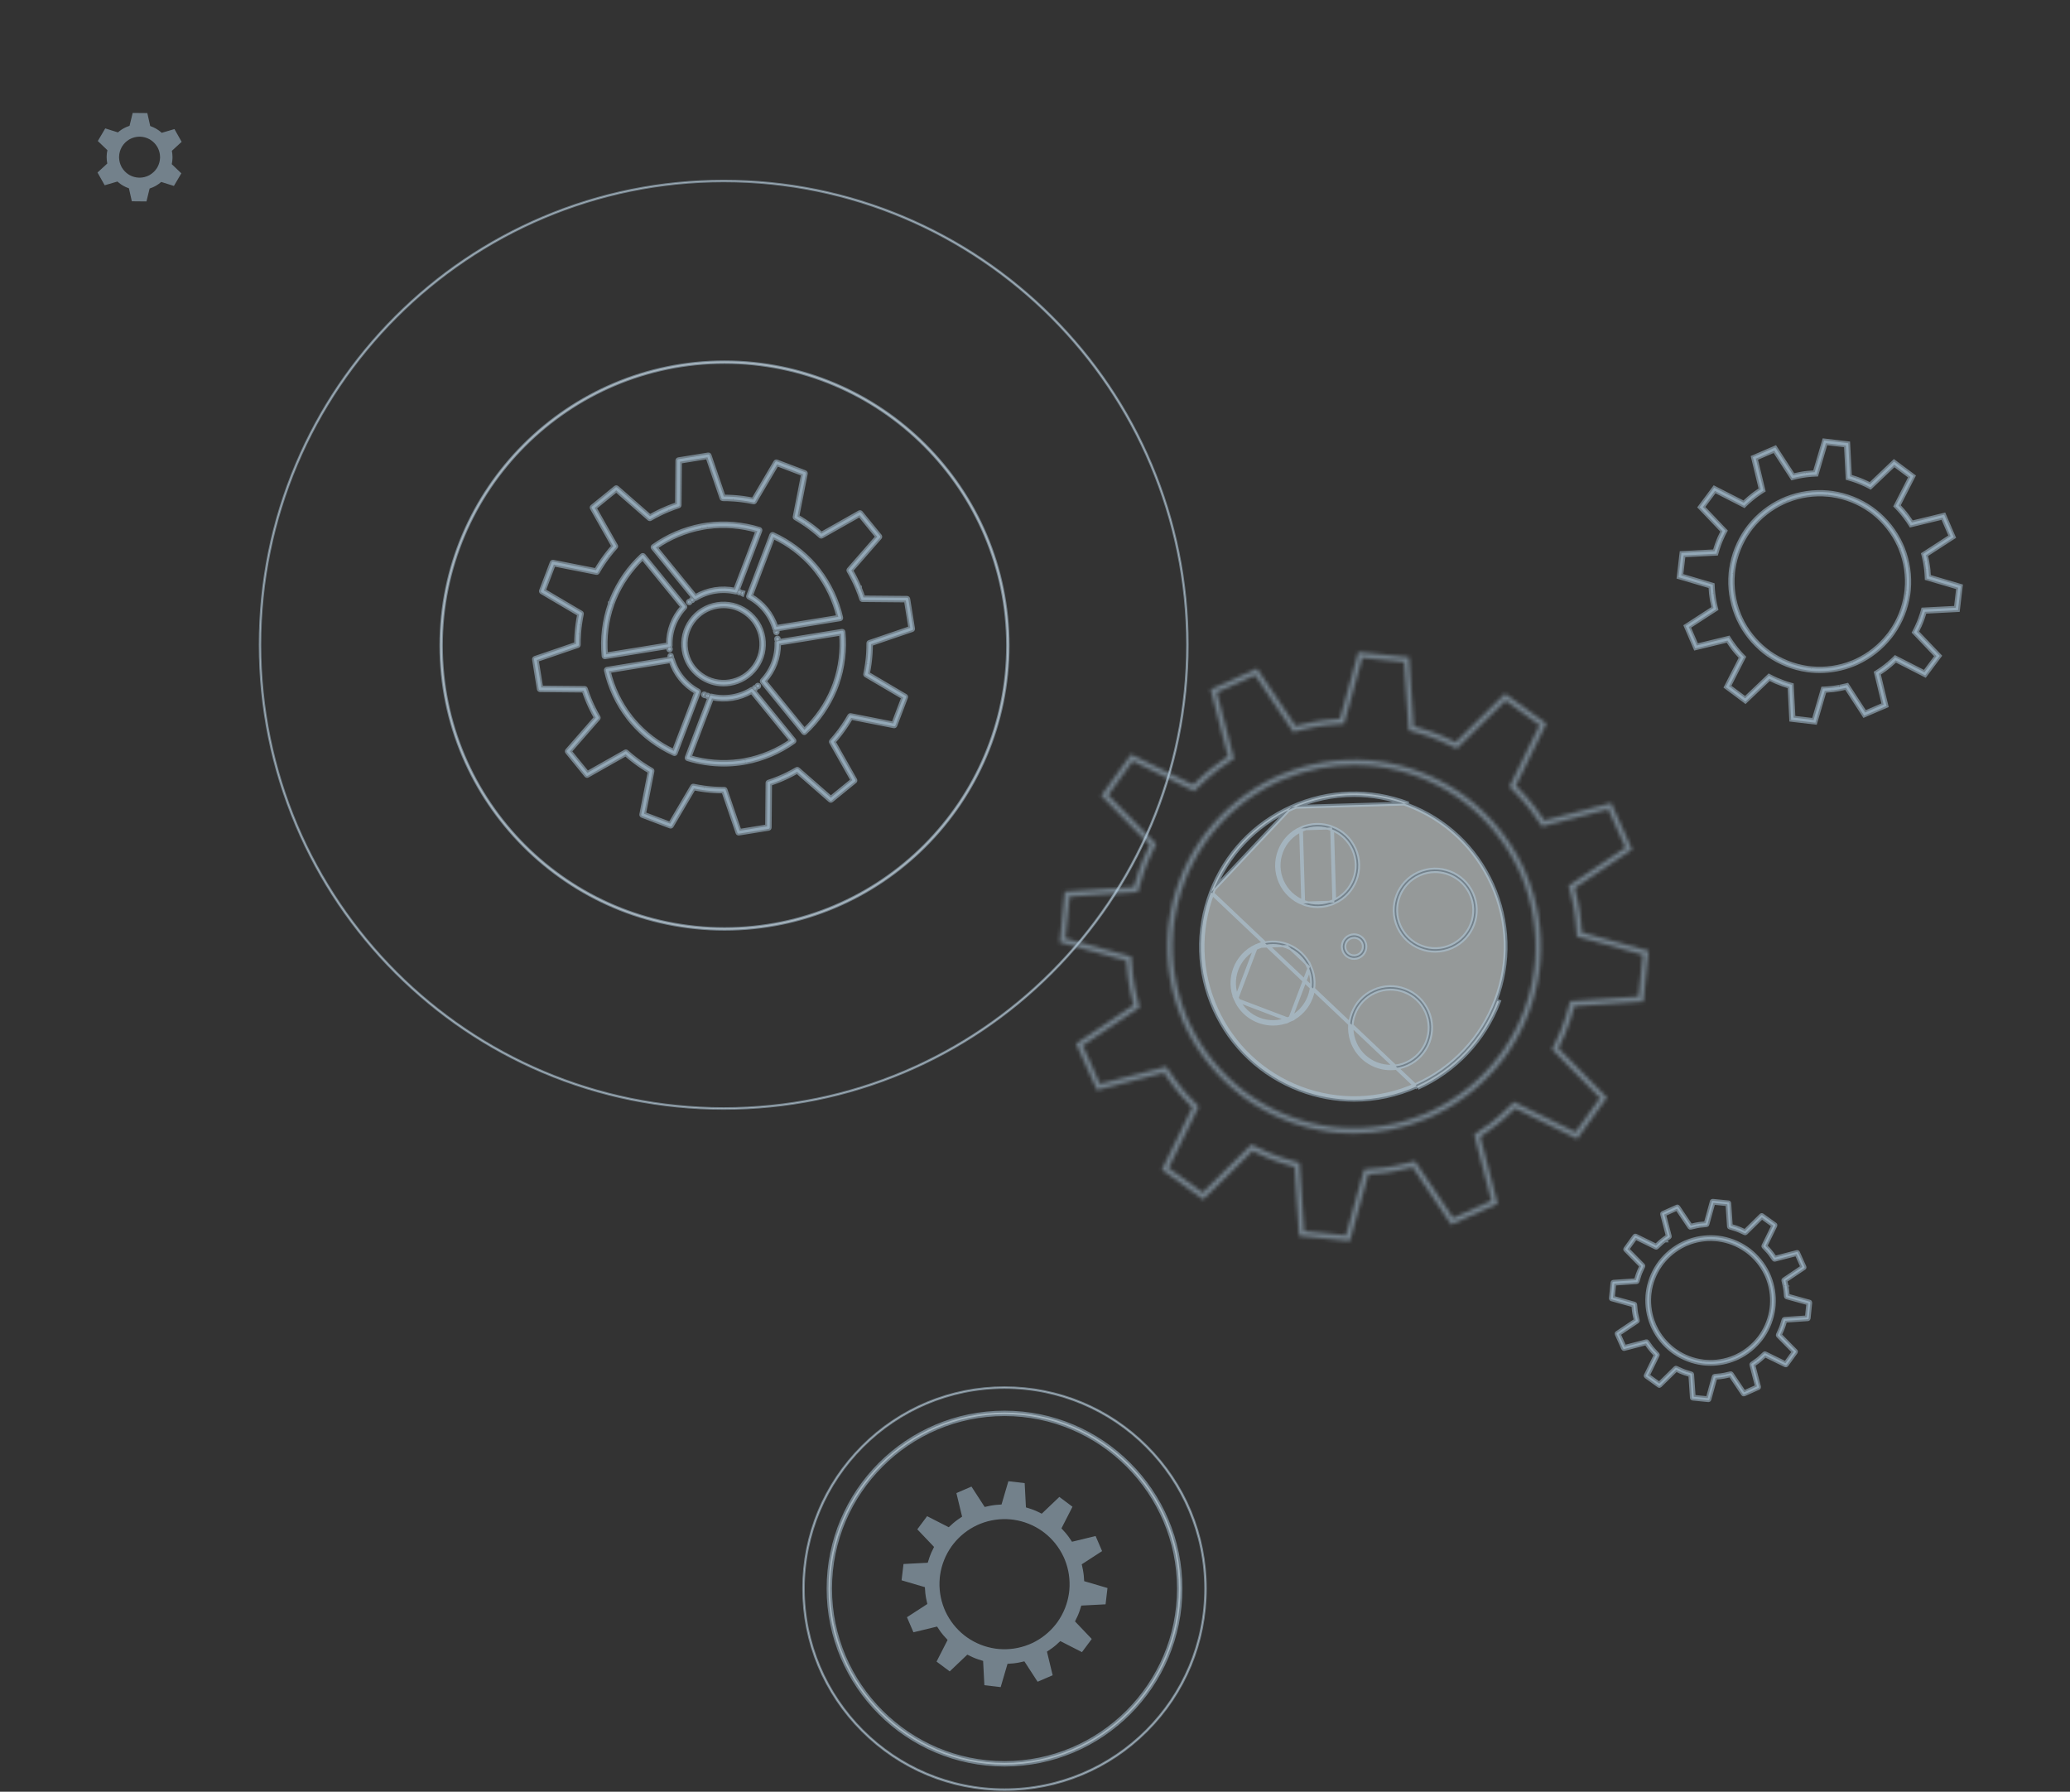 <svg width="550" height="476" viewBox="0 0 550 476" fill="none" xmlns="http://www.w3.org/2000/svg">
<rect x="0" y="0" width="550" height="476" fill="#333333" stroke="none"/>
<path opacity="0.5" d="M196.274 221.472C196.124 221.472 195.986 221.376 195.936 221.23L192.196 210.277C191.339 210.276 190.475 210.247 189.623 210.189L189.485 210.178C189.23 210.16 188.975 210.141 188.719 210.118L187.816 210.024C187.561 209.996 187.304 209.963 187.047 209.929C187.047 209.929 186.918 209.912 186.917 209.912C186.071 209.796 185.218 209.649 184.378 209.477L178.503 219.45C178.415 219.599 178.231 219.665 178.068 219.602L170.6 216.761C170.437 216.699 170.343 216.529 170.376 216.358L172.613 205.003C171.872 204.574 171.139 204.117 170.429 203.641L170.349 203.586C170.101 203.418 169.891 203.274 169.682 203.127L168.948 202.598C168.738 202.443 168.531 202.286 168.326 202.126C168.326 202.126 168.228 202.052 168.227 202.052C167.547 201.525 166.881 200.971 166.241 200.404L156.166 206.103C156.015 206.188 155.823 206.152 155.713 206.017L150.666 199.823C150.556 199.688 150.559 199.494 150.674 199.362L158.29 190.646C157.863 189.904 157.456 189.139 157.079 188.372C157.079 188.372 157.022 188.256 157.022 188.255C156.909 188.023 156.797 187.789 156.688 187.555L156.316 186.727C156.214 186.493 156.115 186.256 156.018 186.019L155.965 185.892C155.643 185.104 155.343 184.293 155.072 183.478L143.498 183.375C143.324 183.373 143.176 183.246 143.148 183.074L141.874 175.186C141.846 175.014 141.947 174.847 142.111 174.791L153.065 171.05C153.065 170.192 153.095 169.327 153.153 168.477C153.153 168.477 153.163 168.343 153.163 168.342C153.181 168.085 153.201 167.828 153.224 167.572C153.224 167.57 153.232 167.479 153.232 167.477L153.316 166.669C153.345 166.413 153.378 166.159 153.411 165.904L153.429 165.767C153.544 164.924 153.69 164.072 153.862 163.231L143.889 157.356C143.739 157.268 143.675 157.085 143.737 156.921L146.578 149.452C146.64 149.289 146.811 149.192 146.981 149.228L158.338 151.465C158.769 150.721 159.226 149.987 159.701 149.279L159.778 149.167C159.892 148.998 160.007 148.826 160.127 148.655L160.746 147.797C160.898 147.591 161.054 147.387 161.21 147.183C161.211 147.182 161.278 147.095 161.278 147.094C161.814 146.404 162.367 145.737 162.938 145.094L157.239 135.019C157.153 134.868 157.189 134.676 157.324 134.566L163.518 129.519C163.652 129.409 163.847 129.412 163.979 129.527L172.695 137.143C173.434 136.717 174.197 136.311 174.967 135.932L175.064 135.885C175.321 135.761 175.552 135.65 175.786 135.541L177.326 134.87C177.326 134.869 177.449 134.818 177.449 134.818C178.234 134.498 179.045 134.197 179.865 133.924L179.967 122.35C179.968 122.175 180.095 122.028 180.267 122L188.155 120.727C188.332 120.698 188.494 120.799 188.551 120.964L192.291 131.916C193.153 131.918 194.018 131.947 194.866 132.005L194.996 132.015C195.254 132.033 195.512 132.052 195.771 132.077L196.671 132.168C196.926 132.198 197.18 132.23 197.433 132.264L197.569 132.282C197.96 132.336 198.346 132.391 198.73 132.457C199.192 132.534 199.652 132.622 200.11 132.716L205.985 122.743C206.074 122.594 206.259 122.53 206.42 122.591L213.889 125.432C214.052 125.494 214.146 125.664 214.113 125.835L211.875 137.191C212.61 137.616 213.345 138.074 214.061 138.554C214.061 138.554 214.17 138.628 214.17 138.629C214.384 138.773 214.597 138.918 214.808 139.067L215.542 139.596C215.749 139.749 215.954 139.906 216.157 140.062L216.264 140.144C216.939 140.667 217.605 141.22 218.246 141.79L228.321 136.091C228.472 136.006 228.663 136.041 228.774 136.177L233.821 142.371C233.931 142.506 233.928 142.7 233.813 142.832L226.197 151.548C226.596 152.241 226.972 152.941 227.317 153.632L227.408 153.82C227.408 153.821 227.467 153.942 227.467 153.943C227.58 154.174 227.691 154.406 227.8 154.639L228.171 155.468C228.274 155.702 228.373 155.939 228.47 156.177L228.139 156.313L228.488 156.219C228.488 156.221 228.522 156.302 228.523 156.303C228.845 157.091 229.145 157.902 229.416 158.717L240.99 158.819C241.164 158.821 241.312 158.948 241.34 159.12L242.614 167.009C242.642 167.181 242.541 167.348 242.377 167.404L231.423 171.145C231.423 171.951 231.398 172.746 231.351 173.51L231.329 173.816C231.308 174.112 231.288 174.367 231.265 174.622L231.173 175.524C231.144 175.78 231.111 176.037 231.077 176.293C231.077 176.294 231.06 176.423 231.06 176.424C230.944 177.27 230.798 178.123 230.626 178.963L240.599 184.838C240.749 184.926 240.813 185.109 240.751 185.273L237.91 192.742C237.848 192.904 237.675 193.001 237.507 192.966L226.15 190.729C225.72 191.472 225.262 192.206 224.788 192.913C224.788 192.914 224.709 193.029 224.708 193.03L223.743 194.395C223.59 194.603 223.433 194.809 223.275 195.014C223.272 195.018 223.207 195.104 223.203 195.108C222.672 195.794 222.119 196.46 221.55 197.1L227.249 207.174C227.335 207.325 227.299 207.517 227.164 207.627L220.969 212.675C220.835 212.784 220.639 212.781 220.508 212.667L211.793 205.05C211.048 205.479 210.285 205.886 209.521 206.262C209.521 206.262 209.399 206.321 209.398 206.321C209.167 206.433 208.935 206.545 208.701 206.653L207.873 207.024L207.595 206.756L207.738 207.084C207.594 207.146 207.45 207.205 207.305 207.265L207.036 207.376C206.249 207.697 205.438 207.997 204.623 208.269L204.521 219.843C204.52 220.018 204.393 220.165 204.221 220.193L196.333 221.466C196.312 221.47 196.293 221.472 196.274 221.472ZM192.452 209.561C192.605 209.561 192.741 209.658 192.79 209.803L196.516 220.713L203.808 219.536L203.91 208.007C203.911 207.853 204.011 207.718 204.157 207.67C205.037 207.384 205.916 207.063 206.767 206.714L207.033 206.605C207.173 206.547 207.312 206.49 207.451 206.429L207.588 206.368L208.398 206.005C208.629 205.899 208.857 205.789 209.084 205.679L209.338 205.953L209.178 205.634C210.029 205.215 210.853 204.773 211.653 204.305C211.786 204.228 211.954 204.244 212.069 204.344L220.751 211.931L226.478 207.264L220.801 197.23C220.725 197.096 220.743 196.929 220.846 196.815C221.463 196.129 222.063 195.411 222.63 194.681L222.99 194.798L222.706 194.581C222.861 194.378 223.016 194.176 223.167 193.971L224.116 192.628L224.49 192.714L224.193 192.515C224.705 191.752 225.197 190.957 225.656 190.153C225.732 190.019 225.886 189.948 226.036 189.979L237.348 192.208L239.974 185.304L230.04 179.451C229.908 179.374 229.84 179.22 229.872 179.069C230.063 178.165 230.224 177.243 230.35 176.329L230.721 176.249L230.367 176.202C230.401 175.95 230.433 175.699 230.462 175.446L230.552 174.56C230.575 174.309 230.594 174.06 230.612 173.809L230.637 173.47C230.689 172.638 230.713 171.772 230.708 170.894C230.707 170.741 230.805 170.603 230.95 170.554L241.861 166.827L240.683 159.534L229.155 159.433C229.001 159.432 228.865 159.332 228.818 159.186C228.531 158.305 228.21 157.426 227.862 156.576L228.141 156.316L227.81 156.452C227.714 156.22 227.617 155.987 227.516 155.757L227.151 154.943C227.046 154.714 226.936 154.487 226.825 154.259L227.088 153.982L226.767 154.14L226.677 153.953C226.304 153.203 225.891 152.441 225.451 151.69C225.373 151.557 225.389 151.39 225.491 151.274L233.077 142.592L228.411 136.865L218.375 142.542C218.242 142.615 218.074 142.598 217.96 142.496C217.273 141.877 216.555 141.277 215.828 140.713L215.723 140.634C215.521 140.478 215.321 140.325 215.118 140.175L214.397 139.655C214.189 139.509 213.98 139.365 213.771 139.223L213.862 138.853L213.663 139.15C212.889 138.63 212.094 138.138 211.299 137.686C211.165 137.61 211.095 137.457 211.125 137.306L213.354 125.994L206.449 123.368L200.597 133.302C200.519 133.434 200.364 133.5 200.215 133.47C199.684 133.358 199.15 133.254 198.612 133.164C198.235 133.1 197.856 133.045 197.476 132.993L197.341 132.975C197.091 132.942 196.841 132.91 196.591 132.881L195.707 132.79C195.454 132.768 195.201 132.748 194.949 132.73L194.844 132.364L194.82 132.72C193.903 132.658 192.97 132.631 192.04 132.634C191.916 132.629 191.749 132.538 191.7 132.392L187.975 121.483L180.683 122.66L180.581 134.188C180.58 134.341 180.48 134.477 180.334 134.525C179.448 134.814 178.569 135.135 177.723 135.482L177.466 135.202L177.602 135.532L176.091 136.191C175.862 136.297 175.634 136.407 175.407 136.517L175.153 136.243L175.313 136.562C174.455 136.984 173.631 137.426 172.838 137.89C172.706 137.969 172.539 137.952 172.422 137.851L163.74 130.265L158.013 134.931L163.69 144.966C163.766 145.1 163.748 145.267 163.645 145.381C163.025 146.069 162.426 146.787 161.862 147.514L161.498 147.402L161.782 147.62C161.628 147.82 161.475 148.02 161.325 148.224L160.719 149.065C160.601 149.234 160.488 149.402 160.375 149.571L160.3 149.68C159.788 150.443 159.296 151.239 158.837 152.043C158.761 152.178 158.61 152.251 158.457 152.217L147.145 149.988L144.519 156.892L154.453 162.745C154.585 162.822 154.653 162.976 154.621 163.127C154.429 164.032 154.268 164.954 154.143 165.866L153.772 165.951L154.126 165.999C154.092 166.248 154.061 166.498 154.032 166.749L153.949 167.546L153.942 167.636C153.919 167.887 153.9 168.138 153.882 168.391L153.516 168.499L153.872 168.523C153.81 169.441 153.781 170.376 153.787 171.301C153.788 171.454 153.69 171.592 153.545 171.641L142.634 175.368L143.812 182.66L155.341 182.762C155.495 182.763 155.631 182.863 155.678 183.009C155.965 183.89 156.286 184.769 156.634 185.619C156.634 185.619 156.685 185.741 156.685 185.742C156.781 185.976 156.878 186.208 156.979 186.437L157.344 187.251C157.45 187.48 157.56 187.71 157.672 187.939L157.407 188.211L157.728 188.054C158.135 188.883 158.578 189.707 159.044 190.504C159.122 190.637 159.106 190.804 159.004 190.92L151.418 199.602L156.084 205.329L166.119 199.652C166.251 199.578 166.419 199.594 166.534 199.698C167.219 200.315 167.937 200.915 168.668 201.482L168.769 201.558C168.971 201.714 169.173 201.868 169.378 202.02L170.1 202.541C170.305 202.685 170.512 202.826 170.719 202.967L170.835 203.046C171.6 203.56 172.395 204.052 173.196 204.508C173.33 204.584 173.4 204.737 173.37 204.888L171.141 216.2L178.045 218.826L183.897 208.892C183.975 208.76 184.126 208.695 184.279 208.724C185.183 208.915 186.105 209.077 187.019 209.202L187.099 209.573L187.147 209.219C187.397 209.253 187.649 209.285 187.901 209.313L188.787 209.405C189.037 209.426 189.287 209.446 189.538 209.464L189.673 209.475C190.593 209.537 191.53 209.573 192.452 209.56C192.45 209.561 192.451 209.561 192.452 209.561ZM192.309 203.141C189.048 203.141 185.777 202.65 182.67 201.682C182.576 201.653 182.498 201.586 182.455 201.497C182.412 201.408 182.407 201.306 182.442 201.214L188.609 185C188.673 184.833 188.85 184.735 189.025 184.779C190.818 185.202 192.655 185.266 194.484 184.971C196.312 184.675 198.035 184.035 199.604 183.069C199.757 182.977 199.956 183.009 200.068 183.148L211.026 196.597C211.088 196.673 211.116 196.772 211.104 196.869C211.091 196.967 211.038 197.056 210.958 197.112C207.157 199.838 202.726 201.736 198.143 202.602L197.925 202.279L197.989 202.631C197.826 202.661 197.662 202.687 197.499 202.712L197.143 202.77C197.001 202.793 196.86 202.817 196.719 202.836L196.564 202.857C195.158 203.048 193.734 203.141 192.309 203.141ZM183.247 201.111C187.51 202.382 192.073 202.741 196.47 202.15L196.623 202.129C196.756 202.11 196.892 202.088 197.027 202.066L197.391 202.007C197.548 201.982 197.706 201.957 197.863 201.929L198.078 202.252L198.012 201.9C202.368 201.077 206.586 199.299 210.233 196.753L199.712 183.841C198.135 184.766 196.416 185.384 194.6 185.677C192.782 185.969 190.956 185.925 189.169 185.544L183.247 201.111ZM179.22 200.346C179.17 200.346 179.119 200.335 179.073 200.314C174.813 198.386 170.954 195.499 167.912 191.962L167.808 191.839C167.7 191.712 167.593 191.579 167.486 191.447L167.266 191.176C167.176 191.066 167.085 190.956 166.997 190.844C166.997 190.843 166.9 190.719 166.899 190.719C164.05 187.025 162 182.66 160.972 178.098C160.95 178.002 160.969 177.902 161.025 177.82C161.08 177.738 161.167 177.683 161.264 177.668L178.394 174.901C178.572 174.865 178.742 174.979 178.793 175.151C179.864 178.721 182.267 181.671 185.561 183.456C185.718 183.542 185.789 183.73 185.725 183.897L179.556 200.115C179.521 200.208 179.45 200.281 179.358 200.318C179.312 200.338 179.266 200.346 179.22 200.346ZM167.559 190.404C167.643 190.512 167.73 190.618 167.817 190.723L168.041 190.997C168.145 191.126 168.248 191.254 168.355 191.379L168.453 191.495C171.346 194.857 174.994 197.62 179.022 199.504L184.945 183.932C181.716 182.096 179.337 179.176 178.201 175.657L161.755 178.313C162.786 182.64 164.756 186.771 167.465 190.283L167.277 190.625L167.559 190.404ZM213.701 194.778C213.693 194.778 213.684 194.778 213.676 194.777C213.578 194.77 213.487 194.722 213.425 194.646L202.464 181.194C202.351 181.055 202.358 180.854 202.48 180.723C205.044 177.993 206.397 174.437 206.289 170.711C206.284 170.531 206.413 170.376 206.589 170.348L223.719 167.581C223.816 167.565 223.916 167.59 223.994 167.65C224.072 167.711 224.122 167.8 224.131 167.898C224.591 172.551 224.019 177.337 222.478 181.739L222.141 181.621L222.478 181.739L222.141 181.621L222.462 181.787L222.426 181.889C222.37 182.045 222.31 182.201 222.251 182.355L222.127 182.679C222.075 182.817 222.023 182.954 221.969 183.091L221.929 183.188C220.135 187.553 217.38 191.51 213.943 194.683C213.877 194.745 213.79 194.778 213.701 194.778ZM203.212 180.982L213.736 193.898C216.968 190.84 219.561 187.069 221.247 182.967L221.583 182.098C221.641 181.949 221.699 181.798 221.753 181.647L221.786 181.553L221.803 181.503C223.268 177.318 223.838 172.778 223.454 168.348L207.008 171.004C207.038 174.702 205.699 178.223 203.212 180.982ZM188.019 185.233C187.822 185.233 187.661 185.073 187.661 184.876C187.661 184.679 187.82 184.519 188.017 184.519H188.019C188.216 184.519 188.376 184.679 188.376 184.876C188.376 185.073 188.216 185.233 188.019 185.233ZM187.022 184.911L187.012 184.907C186.866 184.849 186.76 184.699 186.76 184.548C186.76 184.512 186.766 184.475 186.779 184.44C186.846 184.257 187.019 184.151 187.203 184.215L187.153 184.578L187.022 184.911ZM200.591 183.203C200.394 183.203 200.234 183.043 200.234 182.846C200.234 182.726 200.294 182.619 200.385 182.554C200.515 182.46 200.699 182.463 200.827 182.575C200.909 182.645 200.951 182.745 200.951 182.846C200.951 182.929 200.922 183.012 200.864 183.079C200.795 183.157 200.695 183.203 200.591 183.203ZM201.341 182.611C201.237 182.611 201.134 182.572 201.068 182.49C201.009 182.417 200.978 182.332 200.978 182.251C200.978 182.162 201.015 182.076 201.095 182.012C201.096 182.011 201.152 181.966 201.153 181.965C201.309 181.843 201.532 181.869 201.655 182.024C201.707 182.089 201.732 182.169 201.732 182.246C201.732 182.351 201.685 182.456 201.596 182.526C201.525 182.582 201.432 182.611 201.341 182.611ZM192.228 181.848C189.989 181.848 187.811 181.148 185.957 179.809C183.627 178.127 182.092 175.643 181.635 172.813C181.178 169.984 181.853 167.142 183.535 164.812C185.217 162.482 187.702 160.947 190.531 160.491C193.361 160.032 196.202 160.708 198.532 162.39C200.862 164.072 202.397 166.556 202.854 169.386C203.311 172.215 202.636 175.057 200.954 177.387C199.272 179.717 196.787 181.252 193.958 181.708C193.38 181.802 192.801 181.848 192.228 181.848ZM192.26 161.066C191.724 161.066 191.184 161.109 190.644 161.196C188.003 161.623 185.684 163.055 184.114 165.23C182.544 167.406 181.914 170.058 182.341 172.7C182.767 175.341 184.2 177.66 186.375 179.229C188.549 180.799 191.202 181.427 193.843 181.003C196.484 180.576 198.803 179.144 200.374 176.968C201.944 174.793 202.574 172.141 202.147 169.499C201.721 166.858 200.288 164.539 198.113 162.969C196.382 161.72 194.349 161.066 192.26 161.066ZM160.713 174.623C160.635 174.623 160.558 174.598 160.495 174.549C160.417 174.488 160.367 174.399 160.358 174.301C159.898 169.644 160.47 164.856 162.013 160.452V160.451L162.35 160.57L162.037 160.382C162.113 160.17 162.166 160.032 162.219 159.895L162.321 159.627C162.387 159.451 162.453 159.276 162.523 159.102L162.581 158.96C164.354 154.647 167.108 150.689 170.546 147.517C170.618 147.45 170.709 147.409 170.814 147.423C170.912 147.43 171.003 147.478 171.065 147.554L182.026 161.006C182.139 161.145 182.132 161.346 182.01 161.477C179.446 164.207 178.093 167.763 178.201 171.489C178.206 171.669 178.077 171.824 177.901 171.852L160.771 174.619C160.751 174.621 160.732 174.623 160.713 174.623ZM170.752 148.301C167.52 151.359 164.927 155.13 163.241 159.232L163.186 159.367C163.117 159.538 163.053 159.708 162.989 159.878L162.885 160.152C162.834 160.284 162.782 160.417 162.735 160.55L162.349 160.57L162.686 160.688C161.219 164.875 160.649 169.417 161.033 173.851L177.479 171.195C177.449 167.498 178.789 163.976 181.275 161.217L170.752 148.301ZM177.875 174.486C177.875 174.485 177.849 174.38 177.849 174.379C177.843 174.352 177.84 174.325 177.84 174.298C177.84 174.136 177.952 173.988 178.117 173.95C178.309 173.912 178.502 174.026 178.545 174.219L178.197 174.299L178.559 174.275L178.223 174.405L177.875 174.486ZM177.904 172.842C177.724 172.842 177.569 172.706 177.549 172.523C177.549 172.522 177.549 172.52 177.549 172.518L177.548 172.507C177.546 172.482 177.542 172.434 177.542 172.431C177.542 172.428 177.542 172.425 177.541 172.422L177.54 172.405C177.524 172.208 177.671 172.036 177.868 172.019C178.06 171.997 178.23 172.143 178.252 172.333C178.252 172.334 178.252 172.335 178.252 172.335C178.252 172.336 178.252 172.336 178.252 172.337C178.252 172.34 178.252 172.343 178.253 172.346L178.262 172.45C178.281 172.645 178.137 172.819 177.942 172.839C177.929 172.841 177.917 172.842 177.904 172.842ZM206.589 170.169C206.406 170.169 206.251 170.039 206.236 169.853L206.59 169.799L206.227 169.751C206.226 169.738 206.225 169.726 206.225 169.714C206.225 169.533 206.361 169.378 206.545 169.359C206.739 169.342 206.917 169.481 206.938 169.677C206.938 169.68 206.946 169.769 206.946 169.772C206.946 169.782 206.947 169.791 206.947 169.799C206.947 169.986 206.805 170.153 206.618 170.168C206.609 170.169 206.599 170.169 206.589 170.169ZM206.291 168.258C206.128 168.258 205.981 168.146 205.943 167.981L206.291 167.901L205.931 167.933L206.265 167.793L206.613 167.713L206.639 167.82C206.645 167.847 206.648 167.874 206.648 167.901C206.648 168.063 206.536 168.211 206.371 168.249C206.344 168.256 206.317 168.258 206.291 168.258ZM206.038 167.302C205.883 167.302 205.742 167.2 205.696 167.047C204.625 163.476 202.221 160.526 198.928 158.742C198.771 158.656 198.7 158.468 198.764 158.301L204.933 142.083C204.968 141.99 205.039 141.917 205.131 141.88C205.221 141.841 205.324 141.843 205.415 141.885C209.676 143.814 213.536 146.702 216.579 150.239L216.641 150.312C216.772 150.466 216.862 150.578 216.952 150.689L217.178 150.966C217.285 151.095 217.391 151.225 217.495 151.357C217.495 151.358 217.496 151.359 217.497 151.36L217.214 151.578L217.543 151.419C220.439 155.173 222.488 159.537 223.517 164.1C223.539 164.196 223.52 164.296 223.464 164.378C223.409 164.46 223.322 164.515 223.225 164.53L206.095 167.297C206.076 167.301 206.057 167.302 206.038 167.302ZM199.543 158.266C202.772 160.102 205.151 163.023 206.287 166.542L222.733 163.886C221.702 159.56 219.732 155.428 217.022 151.916L217.213 151.578L216.932 151.799C216.832 151.671 216.729 151.546 216.626 151.421L216.035 150.704C213.144 147.343 209.495 144.579 205.466 142.694L199.543 158.266ZM183.125 160.295C183.021 160.295 182.917 160.253 182.849 160.168C182.793 160.099 182.765 160.017 182.764 159.937C182.764 159.84 182.805 159.746 182.889 159.678C183.044 159.554 183.295 159.556 183.419 159.708C183.479 159.781 183.51 159.867 183.51 159.949C183.51 160.038 183.473 160.124 183.393 160.188C183.393 160.189 183.365 160.211 183.364 160.211C183.295 160.267 183.209 160.295 183.125 160.295ZM183.914 159.712C183.716 159.712 183.552 159.552 183.552 159.355C183.552 159.158 183.708 158.998 183.905 158.998H183.914C184.111 158.998 184.271 159.158 184.271 159.355C184.271 159.552 184.111 159.712 183.914 159.712ZM184.696 159.181C184.592 159.181 184.489 159.135 184.419 159.049L173.461 145.601C173.399 145.525 173.371 145.426 173.383 145.329C173.396 145.231 173.449 145.142 173.529 145.086C177.331 142.359 181.763 140.461 186.347 139.595C186.36 139.593 186.422 139.581 186.423 139.581L187.273 139.439C187.439 139.412 187.606 139.384 187.773 139.361C187.774 139.361 187.925 139.34 187.927 139.34C192.549 138.72 197.352 139.126 201.82 140.517C201.914 140.546 201.992 140.613 202.035 140.702C202.078 140.791 202.083 140.893 202.048 140.985L195.881 157.2C195.818 157.368 195.641 157.467 195.465 157.421C193.67 156.998 191.833 156.935 190.007 157.229C188.179 157.525 186.456 158.165 184.886 159.13C184.825 159.164 184.76 159.181 184.696 159.181ZM174.256 145.446L184.777 158.358C186.354 157.433 188.073 156.815 189.889 156.522C191.704 156.226 193.529 156.273 195.32 156.655L201.241 141.088C196.977 139.817 192.416 139.459 188.02 140.049L187.822 139.715L187.873 140.069C187.711 140.092 187.55 140.119 187.389 140.146L186.625 140.27L186.413 139.947L186.479 140.299C182.122 141.121 177.903 142.898 174.256 145.446ZM186.414 139.946H186.423H186.414ZM197.27 157.979C197.124 157.92 197.016 157.768 197.017 157.615C197.017 157.577 197.024 157.539 197.038 157.502C197.112 157.318 197.285 157.215 197.47 157.29L197.337 157.622L197.496 157.301L197.27 157.979ZM196.472 157.681C196.377 157.681 196.284 157.642 196.217 157.576C196.147 157.506 196.113 157.415 196.113 157.323C196.113 157.231 196.148 157.14 196.217 157.07C196.331 156.958 196.5 156.937 196.634 157.006C196.75 157.065 196.829 157.186 196.829 157.324C196.829 157.521 196.669 157.681 196.472 157.681Z" fill="#B4D0E5" stroke="#B4D0E5"/>
<path opacity="0.5" d="M192.5 247C150.869 247 117 213.131 117 171.5C117 129.869 150.869 96 192.5 96C234.131 96 268 129.869 268 171.5C268 213.131 234.131 247 192.5 247ZM192.5 96.423C151.103 96.423 117.425 130.102 117.425 171.499C117.425 212.896 151.103 246.574 192.5 246.574C233.897 246.574 267.575 212.896 267.575 171.499C267.575 130.102 233.897 96.423 192.5 96.423Z" fill="white" stroke="#B4D0E5" stroke-width="0.5"/>
<path opacity="0.5" d="M192.291 294.58C175.647 294.58 159.5 291.32 144.3 284.892C129.619 278.682 116.433 269.792 105.111 258.47C93.788 247.147 84.898 233.961 78.689 219.281C72.26 204.081 69 187.934 69 171.29C69 154.646 72.26 138.5 78.689 123.3C84.899 108.618 93.789 95.433 105.111 84.111C116.434 72.788 129.619 63.898 144.3 57.689C159.5 51.26 175.647 48 192.291 48C208.935 48 225.082 51.26 240.282 57.689C254.963 63.898 268.149 72.788 279.471 84.111C290.794 95.433 299.683 108.619 305.893 123.3C312.322 138.5 315.582 154.647 315.582 171.29C315.582 187.935 312.322 204.081 305.893 219.281C299.684 233.962 290.793 247.147 279.471 258.47C268.148 269.792 254.963 278.682 240.282 284.892C225.082 291.321 208.935 294.58 192.291 294.58ZM192.291 48.177C124.406 48.177 69.178 103.405 69.178 171.289C69.178 239.173 124.406 294.401 192.291 294.401C260.176 294.401 315.404 239.173 315.404 171.289C315.404 103.405 260.176 48.177 192.291 48.177Z" fill="white" stroke="#B4D0E5" stroke-width="0.5"/>
<path opacity="0.5" d="M287.943 418.47C287.927 418.332 287.911 418.194 287.892 418.057C287.881 417.975 287.869 417.894 287.857 417.813C287.845 417.733 287.834 417.652 287.821 417.572C287.799 417.434 287.776 417.297 287.751 417.16C287.747 417.136 287.743 417.112 287.739 417.088C287.732 417.051 287.726 417.014 287.72 416.977C287.656 416.636 287.584 416.297 287.504 415.961C287.475 415.838 287.443 415.715 287.411 415.593L292.826 412.081L291.103 408.077L284.83 409.595C284.559 409.164 284.273 408.742 283.969 408.329C283.955 408.309 283.94 408.29 283.925 408.27C283.842 408.158 283.759 408.047 283.674 407.937C283.624 407.872 283.574 407.809 283.523 407.745C283.472 407.681 283.422 407.616 283.37 407.552C283.282 407.444 283.193 407.337 283.104 407.23C283.088 407.212 283.073 407.193 283.058 407.175C282.727 406.784 282.383 406.407 282.027 406.043L284.961 400.294L281.467 397.688L276.794 402.139C276.345 401.901 275.885 401.679 275.416 401.473C275.393 401.463 275.371 401.454 275.349 401.444C275.221 401.389 275.094 401.334 274.965 401.281C274.889 401.25 274.814 401.22 274.738 401.19C274.662 401.16 274.587 401.129 274.51 401.1C274.38 401.05 274.25 401.002 274.119 400.954C274.096 400.946 274.073 400.937 274.05 400.929C273.568 400.756 273.081 400.601 272.591 400.465L272.257 394.02L267.928 393.511L266.107 399.702C265.599 399.721 265.089 399.758 264.58 399.815C264.556 399.818 264.532 399.821 264.508 399.823C264.397 399.836 264.285 399.848 264.174 399.863C264.147 399.866 264.12 399.871 264.093 399.874C264.012 399.885 263.93 399.897 263.849 399.909C263.768 399.921 263.688 399.932 263.608 399.945C263.471 399.967 263.334 399.99 263.197 400.014C263.177 400.017 263.158 400.02 263.139 400.024C263.134 400.025 263.13 400.026 263.125 400.027C262.621 400.118 262.122 400.228 261.63 400.354L258.118 394.939L254.114 396.662L255.633 402.935C255.526 403.002 255.419 403.07 255.313 403.139C255.024 403.328 254.739 403.524 254.458 403.729C254.428 403.751 254.398 403.774 254.368 403.797C254.364 403.8 254.36 403.802 254.356 403.805C254.34 403.817 254.325 403.829 254.309 403.84C254.197 403.923 254.086 404.006 253.976 404.091C253.912 404.14 253.848 404.191 253.785 404.241C253.721 404.292 253.656 404.343 253.592 404.394C253.571 404.411 253.549 404.428 253.528 404.445C253.441 404.516 253.356 404.588 253.271 404.66C253.252 404.676 253.234 404.691 253.215 404.707C252.824 405.038 252.447 405.382 252.083 405.738L246.334 402.804L243.728 406.298L248.179 410.971C247.941 411.42 247.719 411.88 247.514 412.349C247.504 412.372 247.494 412.396 247.484 412.419C247.429 412.546 247.375 412.673 247.322 412.801C247.29 412.877 247.26 412.954 247.23 413.031C247.2 413.106 247.17 413.181 247.141 413.256C247.091 413.387 247.042 413.518 246.994 413.649C246.986 413.671 246.978 413.693 246.97 413.715C246.797 414.197 246.642 414.684 246.506 415.174L240.061 415.508L239.551 419.837L245.743 421.658C245.762 422.166 245.799 422.676 245.856 423.185C245.859 423.209 245.862 423.233 245.864 423.257C245.88 423.395 245.896 423.533 245.915 423.671C245.926 423.753 245.938 423.834 245.95 423.915C245.962 423.995 245.973 424.076 245.986 424.156C246.007 424.293 246.031 424.43 246.055 424.567C246.059 424.591 246.063 424.615 246.068 424.639C246.159 425.143 246.269 425.642 246.395 426.134L240.98 429.646L242.703 433.65L248.976 432.131C249.247 432.562 249.534 432.984 249.837 433.397C249.851 433.417 249.866 433.436 249.881 433.456C249.964 433.567 250.047 433.679 250.132 433.789C250.182 433.853 250.232 433.917 250.283 433.981C250.334 434.045 250.384 434.11 250.436 434.174C250.523 434.282 250.612 434.389 250.702 434.495C250.718 434.514 250.733 434.532 250.749 434.551C251.08 434.942 251.424 435.319 251.78 435.683L248.846 441.432L252.34 444.038L257.013 439.587C257.463 439.825 257.923 440.047 258.392 440.253C258.414 440.262 258.435 440.271 258.457 440.281C258.585 440.337 258.714 440.392 258.844 440.445C258.919 440.476 258.994 440.505 259.069 440.535C259.145 440.565 259.221 440.596 259.298 440.625C259.428 440.675 259.558 440.723 259.688 440.77C259.711 440.778 259.735 440.787 259.758 440.796C260.24 440.969 260.727 441.123 261.216 441.26L261.55 447.705L265.879 448.215L267.7 442.023C268.208 442.004 268.717 441.967 269.227 441.91C269.251 441.907 269.275 441.904 269.299 441.901C269.41 441.888 269.521 441.876 269.632 441.862C269.659 441.859 269.686 441.854 269.713 441.85C269.795 441.839 269.876 441.827 269.957 441.815C270.037 441.803 270.118 441.792 270.198 441.779C270.336 441.757 270.473 441.734 270.61 441.71C270.629 441.707 270.649 441.704 270.668 441.7C270.673 441.699 270.677 441.698 270.682 441.697C271.186 441.606 271.685 441.496 272.177 441.37L275.689 446.785L279.693 445.062L278.175 438.789C278.606 438.518 279.028 438.231 279.441 437.928C279.445 437.925 279.448 437.923 279.452 437.92C279.467 437.909 279.482 437.897 279.497 437.886C279.609 437.803 279.722 437.719 279.833 437.633C279.897 437.584 279.959 437.534 280.022 437.485C280.087 437.433 280.153 437.382 280.218 437.33C280.239 437.313 280.26 437.297 280.281 437.28C280.367 437.21 280.452 437.138 280.537 437.067C280.556 437.051 280.576 437.035 280.595 437.018C280.986 436.687 281.363 436.343 281.726 435.987L287.475 438.921L290.081 435.427L285.63 430.754C285.868 430.304 286.09 429.845 286.296 429.376C286.306 429.354 286.315 429.331 286.325 429.309C286.38 429.181 286.435 429.054 286.488 428.925C286.491 428.917 286.495 428.909 286.498 428.902C286.501 428.895 286.504 428.888 286.507 428.881C286.532 428.82 286.555 428.759 286.579 428.699C286.609 428.623 286.64 428.548 286.669 428.471C286.719 428.341 286.767 428.211 286.815 428.08C286.823 428.057 286.832 428.034 286.84 428.011C287.013 427.529 287.168 427.042 287.304 426.552L293.749 426.218L294.259 421.889L288.067 420.068C288.048 419.56 288.011 419.051 287.954 418.541C287.949 418.519 287.945 418.495 287.943 418.47ZM274.056 436.607C273.946 436.657 273.835 436.703 273.724 436.751C273.622 436.795 273.521 436.84 273.419 436.882C273.393 436.893 273.366 436.903 273.34 436.914C270.797 437.929 268.04 438.331 265.313 438.084C265.285 438.081 265.257 438.079 265.229 438.076C265.108 438.064 264.987 438.048 264.867 438.034C264.758 438.021 264.649 438.01 264.54 437.995C264.512 437.991 264.484 437.987 264.456 437.983C261.745 437.591 259.157 436.56 256.919 434.982C256.896 434.966 256.873 434.949 256.85 434.933C256.752 434.863 256.656 434.789 256.56 434.717C256.471 434.651 256.382 434.586 256.294 434.518C256.272 434.501 256.249 434.483 256.227 434.465C254.076 432.77 252.35 430.583 251.2 428.097C251.188 428.072 251.176 428.046 251.165 428.021C251.114 427.909 251.067 427.796 251.019 427.683C250.976 427.583 250.932 427.484 250.89 427.383C250.879 427.357 250.869 427.331 250.858 427.304C249.842 424.759 249.44 422.001 249.689 419.273C249.691 419.247 249.694 419.221 249.696 419.195C249.708 419.073 249.724 418.952 249.738 418.83C249.751 418.72 249.762 418.61 249.777 418.5C249.781 418.474 249.784 418.448 249.788 418.423C250.18 415.71 251.212 413.12 252.791 410.88C252.807 410.858 252.822 410.836 252.838 410.813C252.903 410.723 252.97 410.635 253.036 410.547C253.108 410.449 253.18 410.351 253.255 410.254C253.272 410.232 253.289 410.211 253.305 410.19C255.001 408.038 257.188 406.312 259.675 405.162C259.7 405.151 259.725 405.139 259.749 405.128C259.852 405.081 259.957 405.038 260.061 404.993C260.17 404.946 260.279 404.897 260.39 404.852C260.415 404.842 260.44 404.832 260.466 404.822C263.01 403.806 265.768 403.405 268.496 403.652C268.524 403.655 268.551 403.657 268.579 403.66C268.693 403.671 268.807 403.686 268.92 403.7C269.037 403.714 269.154 403.726 269.27 403.742C269.297 403.746 269.325 403.75 269.352 403.754C272.063 404.147 274.652 405.178 276.891 406.756C276.914 406.772 276.936 406.788 276.959 406.804C277.051 406.87 277.141 406.939 277.232 407.007C277.327 407.078 277.423 407.148 277.518 407.221C277.54 407.238 277.561 407.255 277.583 407.272C279.735 408.968 281.461 411.155 282.611 413.642C282.623 413.667 282.634 413.692 282.646 413.717C282.691 413.817 282.733 413.919 282.777 414.02C282.825 414.132 282.875 414.244 282.922 414.357C282.932 414.382 282.942 414.408 282.953 414.434C283.968 416.977 284.37 419.733 284.122 422.46C284.119 422.489 284.117 422.519 284.114 422.548C284.103 422.658 284.089 422.768 284.076 422.878C284.062 422.997 284.05 423.116 284.034 423.235C284.03 423.264 284.025 423.293 284.021 423.323C283.628 426.032 282.598 428.619 281.021 430.856C281.005 430.879 280.989 430.902 280.972 430.925C280.9 431.025 280.826 431.122 280.752 431.22C280.687 431.307 280.623 431.396 280.556 431.482C280.539 431.504 280.521 431.526 280.504 431.549C278.809 433.7 276.622 435.427 274.136 436.576C274.107 436.583 274.082 436.595 274.056 436.607Z" fill="#B4D0E5"/>
<path opacity="0.5" d="M266.902 475.535C252.613 475.535 239.179 469.972 229.075 459.867C218.971 449.763 213.407 436.33 213.407 422.041C213.407 407.752 218.971 394.318 229.075 384.215C239.179 374.111 252.613 368.547 266.902 368.547C281.191 368.547 294.625 374.11 304.729 384.215C314.833 394.319 320.397 407.752 320.397 422.041C320.397 436.33 314.833 449.764 304.729 459.867C294.625 469.971 281.191 475.535 266.902 475.535ZM266.902 368.724C237.504 368.724 213.586 392.642 213.586 422.04C213.586 451.438 237.503 475.356 266.902 475.356C296.301 475.356 320.218 451.438 320.218 422.04C320.218 392.642 296.301 368.724 266.902 368.724Z" fill="white" stroke="#B4D0E5" stroke-width="0.5"/>
<path opacity="0.5" d="M266.902 468.805C241.116 468.805 220.137 447.826 220.137 422.04C220.137 396.254 241.116 375.275 266.902 375.275C292.688 375.275 313.667 396.254 313.667 422.04C313.667 447.826 292.688 468.805 266.902 468.805ZM266.902 375.706C241.353 375.706 220.567 396.492 220.567 422.041C220.567 447.59 241.353 468.376 266.902 468.376C292.451 468.376 313.237 447.59 313.237 422.041C313.237 396.492 292.452 375.706 266.902 375.706Z" fill="#F9FFFF" stroke="#B4D0E5"/>
<path opacity="0.5" d="M482.347 192L475.914 191.243L475.459 182.45C474.858 182.276 474.264 182.086 473.685 181.877L473.587 181.842L471.81 181.131C471.241 180.879 470.676 180.609 470.127 180.325L463.753 186.396L458.561 182.524L462.563 174.684C462.13 174.234 461.71 173.77 461.312 173.3L461.246 173.22C461.125 173.078 461.003 172.932 460.883 172.782L460.465 172.253C460.35 172.103 460.234 171.951 460.121 171.798L460.06 171.716C459.69 171.211 459.334 170.695 459.005 170.181L450.448 172.251L447.887 166.301L455.275 161.512C455.125 160.912 454.994 160.302 454.885 159.689L454.866 159.586C454.833 159.399 454.801 159.212 454.772 159.023L454.592 157.689C454.524 157.066 454.476 156.441 454.448 155.832L446 153.346L446.759 146.913L455.551 146.458C455.723 145.864 455.915 145.267 456.124 144.684L456.158 144.589C456.222 144.41 456.289 144.231 456.359 144.051L456.607 143.426C456.679 143.25 456.753 143.078 456.829 142.904L456.87 142.806C457.125 142.229 457.394 141.665 457.673 141.126L451.601 134.751L455.473 129.56L463.316 133.561C463.768 133.127 464.234 132.705 464.7 132.311L465.747 131.463C465.899 131.349 466.051 131.234 466.204 131.119L466.402 130.97C466.793 130.686 467.185 130.415 467.583 130.157L467.821 130.004L465.749 121.447L471.697 118.889L476.488 126.274C477.087 126.124 477.7 125.995 478.31 125.884L478.41 125.865C478.597 125.832 478.786 125.799 478.974 125.769L479.64 125.673L479.792 125.984L479.75 125.656C479.9 125.636 480.049 125.619 480.199 125.604L480.344 125.919L480.307 125.59C480.923 125.523 481.548 125.475 482.166 125.447L484.651 117L491.084 117.757L491.539 126.55C492.141 126.724 492.734 126.914 493.314 127.123L493.295 127.469L493.406 127.158C493.585 127.221 493.765 127.288 493.944 127.356L494.568 127.606C494.747 127.678 494.921 127.754 495.099 127.83L495.199 127.873C495.756 128.117 496.32 128.385 496.873 128.674L503.247 122.602L508.439 126.474L504.437 134.314C504.87 134.764 505.29 135.228 505.688 135.698L505.754 135.778C505.875 135.92 505.997 136.066 506.117 136.216L506.302 136.449L506.117 136.747L506.376 136.542L506.537 136.747C506.652 136.895 506.768 137.047 506.881 137.2L506.942 137.282C507.308 137.781 507.662 138.296 507.997 138.817L516.554 136.747L519.115 142.697L511.727 147.487L511.795 147.762C511.904 148.221 512.004 148.687 512.091 149.155L512.134 149.403L512.326 150.643C512.352 150.83 512.374 151.018 512.397 151.209L512.067 151.246L512.402 151.255C512.476 151.914 512.524 152.543 512.554 153.166L521 155.653L520.241 162.085L511.449 162.54C511.275 163.143 511.083 163.739 510.876 164.314L510.841 164.409C510.776 164.59 510.709 164.768 510.641 164.947L510.421 165.508C510.321 165.748 510.245 165.924 510.169 166.098L509.825 166.057L510.128 166.188C509.878 166.758 509.61 167.323 509.325 167.872L515.398 174.247L511.527 179.438L503.684 175.437C503.24 175.864 502.775 176.286 502.302 176.687L501.256 177.531C501.103 177.649 500.947 177.768 500.794 177.881L500.72 177.934C500.215 178.304 499.699 178.661 499.179 178.991L501.251 187.549L495.303 190.107L490.512 182.722C489.92 182.87 489.308 183.001 488.69 183.114L488.59 183.131C488.401 183.164 488.212 183.198 488.024 183.227L487.254 183.34C487.095 183.362 486.941 183.379 486.788 183.394L486.655 183.077L486.692 183.407C486.075 183.473 485.45 183.521 484.832 183.549L482.347 192ZM476.547 190.651L481.87 191.278L484.331 182.913L484.569 182.903C485.248 182.878 485.937 182.828 486.618 182.754L486.718 182.741C486.866 182.724 487.014 182.707 487.162 182.691L487.918 182.578C488.107 182.548 488.29 182.519 488.475 182.485L488.566 182.471C488.553 182.467 488.583 182.463 488.631 182.463C489.254 182.345 489.929 182.195 490.579 182.028L490.81 181.969L495.556 189.286L500.479 187.168L498.427 178.691L498.629 178.565C499.203 178.206 499.774 177.818 500.328 177.409L500.404 177.352C500.555 177.241 500.705 177.131 500.853 177.015L501.371 176.604L501.663 176.795L501.454 176.538L501.878 176.184C502.398 175.744 502.909 175.279 503.393 174.802L503.564 174.636L511.333 178.602L514.537 174.305L508.522 167.99L508.635 167.779C508.951 167.18 509.253 166.558 509.527 165.931L509.869 165.972L509.566 165.841C509.64 165.669 509.714 165.497 509.786 165.325L510.028 164.716C510.097 164.54 510.16 164.366 510.223 164.192L510.569 164.211L510.258 164.098C510.485 163.465 510.694 162.808 510.881 162.141L510.944 161.911L519.655 161.46L520.28 156.137L511.914 153.675L511.904 153.438C511.879 152.752 511.827 152.064 511.753 151.39L512.069 151.255L511.74 151.292C511.719 151.109 511.697 150.924 511.671 150.741L511.466 149.435L511.766 149.229L511.44 149.29C511.355 148.833 511.259 148.378 511.151 147.927L510.968 147.202L518.286 142.456L516.165 137.533L507.69 139.585L507.562 139.385C507.199 138.808 506.809 138.236 506.406 137.685L506.613 137.411L506.346 137.607C506.235 137.458 506.122 137.31 506.008 137.162L505.601 136.645C505.482 136.499 505.364 136.357 505.244 136.214L505.179 136.135C504.746 135.624 504.28 135.112 503.799 134.621L503.632 134.451L507.597 126.683L503.301 123.481L496.986 129.495L496.775 129.384C496.168 129.062 495.547 128.762 494.925 128.492L494.834 128.453C494.664 128.378 494.492 128.306 494.318 128.233L493.709 127.991C493.537 127.926 493.362 127.86 493.186 127.797L493.091 127.762C492.455 127.534 491.796 127.325 491.132 127.138L490.903 127.075L490.451 118.367L485.128 117.74L482.666 126.106L482.427 126.115C481.748 126.141 481.06 126.191 480.379 126.265L480.281 126.278C480.125 126.295 479.979 126.311 479.835 126.328L479.078 126.441C478.889 126.47 478.706 126.5 478.523 126.533L478.43 126.548C477.753 126.672 477.078 126.82 476.421 126.99L476.19 127.049L471.444 119.732L466.521 121.851L468.573 130.326L467.942 130.727C467.555 130.982 467.17 131.245 466.794 131.519L466.595 131.669C466.445 131.78 466.295 131.893 466.147 132.007L465.633 132.414L465.337 132.226L465.546 132.483L465.126 132.833C464.609 133.267 464.099 133.732 463.605 134.218L463.435 134.385L455.667 130.418L452.463 134.716L458.478 141.03L458.365 141.241C458.054 141.825 457.754 142.449 457.473 143.089L457.129 143.05L457.432 143.182C457.358 143.352 457.286 143.522 457.214 143.692L456.972 144.301C456.903 144.478 456.839 144.654 456.774 144.832L456.742 144.919C456.511 145.564 456.302 146.221 456.119 146.878L456.054 147.107L447.343 147.559L446.718 152.881L455.085 155.344L455.094 155.58C455.118 156.25 455.17 156.94 455.245 157.628L454.929 157.762L455.258 157.723L455.421 158.927C455.451 159.116 455.482 159.299 455.516 159.482L455.53 159.575C455.653 160.254 455.801 160.929 455.971 161.586L456.03 161.817L448.712 166.562L450.833 171.485L459.31 169.433L459.436 169.635C459.793 170.203 460.182 170.775 460.593 171.333L460.385 171.607L460.652 171.411C460.763 171.561 460.874 171.709 460.989 171.857L461.397 172.373C461.514 172.519 461.632 172.662 461.753 172.804L461.814 172.878C462.252 173.394 462.717 173.907 463.2 174.397L463.366 174.567L459.401 182.335L463.699 185.538L470.014 179.523L470.225 179.634C470.824 179.953 471.448 180.254 472.075 180.528L473.868 181.244C474.543 181.486 475.202 181.695 475.866 181.882L476.095 181.945L476.547 190.651ZM483.456 178.304C482.74 178.304 482.024 178.271 481.311 178.206L481.195 178.195C481.069 178.182 480.941 178.167 480.815 178.153L480.695 178.138C480.547 178.121 480.397 178.104 480.246 178.084L480.129 178.067C476.408 177.529 472.821 176.101 469.751 173.938L469.871 173.616L469.681 173.886L468.795 173.226C465.845 170.9 463.451 167.868 461.875 164.461L461.823 164.346C461.775 164.24 461.727 164.128 461.679 164.013L461.405 163.365C460.012 159.874 459.455 156.052 459.795 152.308L459.804 152.197L459.932 151.139C460.472 147.413 461.901 143.824 464.067 140.752L464.134 140.656L464.776 139.8C467.102 136.847 470.134 134.455 473.546 132.879H473.548L473.65 132.831C473.781 132.771 473.914 132.716 474.045 132.659L474.271 132.923L474.138 132.62C474.267 132.564 474.397 132.505 474.528 132.453L474.53 132.451L474.634 132.411C478.123 131.018 481.953 130.459 485.689 130.801L486.394 130.881C486.514 130.894 486.636 130.908 486.756 130.923L486.871 130.94C490.59 131.478 494.178 132.907 497.249 135.071L498.202 135.781C501.153 138.109 503.547 141.141 505.123 144.551L505.386 145.148C505.442 145.276 505.497 145.405 505.551 145.533L505.593 145.642C506.985 149.129 507.542 152.95 507.203 156.692L507.192 156.814C507.181 156.929 507.166 157.046 507.153 157.162L507.14 157.269C507.118 157.475 507.101 157.617 507.083 157.758L507.064 157.88C506.526 161.597 505.098 165.182 502.935 168.249V168.251L502.866 168.346C502.79 168.453 502.713 168.555 502.635 168.658L502.489 168.852C502.424 168.939 502.361 169.028 502.294 169.113L502.22 169.206C499.895 172.158 496.862 174.552 493.454 176.125L493.345 176.175L492.779 176.421C492.675 176.465 492.572 176.512 492.466 176.552L492.359 176.595C489.537 177.725 486.495 178.304 483.456 178.304ZM462.476 164.181C464.01 167.496 466.337 170.445 469.207 172.704L470.14 173.4C473.117 175.5 476.608 176.889 480.223 177.413L480.338 177.429C480.48 177.448 480.627 177.464 480.771 177.479L480.897 177.496C481.017 177.511 481.137 177.525 481.259 177.537L481.341 177.877L481.37 177.548C485.006 177.879 488.725 177.337 492.118 175.981L492.348 176.245L492.226 175.938C492.325 175.899 492.422 175.857 492.52 175.814L493.127 175.55C496.494 173.992 499.443 171.666 501.706 168.797L502.037 168.912L501.776 168.71L502.111 168.262C502.187 168.162 502.261 168.066 502.333 167.964L502.67 168.063L502.4 167.872C504.504 164.888 505.893 161.399 506.417 157.787L506.761 157.715L506.433 157.673C506.452 157.536 506.467 157.399 506.481 157.26L506.504 157.083C506.517 156.972 506.531 156.864 506.542 156.751L506.883 156.663L506.554 156.631C506.885 152.994 506.343 149.279 504.988 145.888L505.255 145.661L504.949 145.786L504.579 144.926L504.835 144.689L504.535 144.828C503.001 141.513 500.675 138.562 497.804 136.301L496.879 135.613C493.893 133.506 490.403 132.117 486.786 131.593L486.673 131.576C486.56 131.562 486.446 131.549 486.331 131.536L485.748 131.469L485.67 131.129L485.641 131.458C482.001 131.127 478.284 131.669 474.891 133.025L474.665 132.759L474.791 133.064C474.665 133.116 474.539 133.171 474.414 133.225L474.314 133.269C474.186 133.321 474.058 133.376 473.933 133.434L473.696 133.178L473.835 133.478C470.517 135.012 467.568 137.339 465.305 140.209L464.68 141.043L464.348 140.941L464.619 141.132C462.511 144.12 461.122 147.611 460.598 151.229L460.474 152.267L460.136 152.339L460.465 152.371C460.134 156.01 460.674 159.728 462.03 163.121L461.766 163.351L462.071 163.225L462.3 163.756C462.347 163.865 462.391 163.972 462.441 164.079L462.187 164.322L462.476 164.181Z" fill="#B4D0E5" stroke="#B4D0E5"/>
<g opacity="0.5">
<mask id="path-8-inside-1" fill="white">
<path d="M358.66 329.726L345.183 328.359L343.938 310.04C342.69 309.702 341.448 309.322 340.237 308.91L340.094 308.86C339.659 308.711 339.284 308.579 338.91 308.441L337.601 307.944C337.227 307.797 336.856 307.646 336.486 307.492L336.296 307.414C335.117 306.919 333.935 306.377 332.779 305.803L319.69 318.679L308.702 310.756L316.784 294.27C315.871 293.353 314.984 292.403 314.142 291.44L314.069 291.356C313.744 290.981 313.485 290.68 313.23 290.374L312.343 289.287C312.093 288.974 311.85 288.659 311.609 288.343L311.481 288.178C310.703 287.154 309.95 286.094 309.239 285.022L291.465 289.629L285.91 277.274L301.153 267.037C300.822 265.789 300.529 264.523 300.281 263.266L300.256 263.133C300.166 262.669 300.092 262.278 300.025 261.885L299.8 260.499C299.741 260.103 299.687 259.709 299.635 259.314L299.608 259.107C299.446 257.837 299.324 256.544 299.245 255.254L281.549 250.357L282.916 236.879L301.235 235.634C301.572 234.387 301.952 233.144 302.365 231.931L302.401 231.827C302.562 231.36 302.695 230.983 302.833 230.605L303.331 229.295C303.476 228.925 303.626 228.56 303.778 228.193L303.861 227.992C304.356 226.811 304.898 225.631 305.472 224.474L292.596 211.384L300.518 200.397L317.005 208.478C317.922 207.566 318.872 206.679 319.835 205.836L320.162 205.554C320.348 205.393 320.533 205.231 320.722 205.073L321.99 204.037C322.302 203.789 322.616 203.546 322.933 203.304L323.352 202.98C324.144 202.385 324.959 201.803 325.776 201.25C325.935 201.143 326.094 201.037 326.255 200.933L321.649 183.161L334 177.604L344.237 192.847C345.489 192.515 346.755 192.221 348.008 191.974L348.137 191.949C348.606 191.859 348.996 191.786 349.389 191.718L351.01 191.456C351.26 191.419 351.517 191.386 351.773 191.352L352.162 191.3C353.435 191.139 354.73 191.017 356.019 190.937L360.916 173.24L374.393 174.608L375.638 192.926C376.886 193.264 378.129 193.644 379.34 194.056L379.453 194.096C379.914 194.255 380.29 194.387 380.665 194.525L381.977 195.023C382.347 195.168 382.716 195.319 383.084 195.472L383.284 195.555C384.457 196.046 385.638 196.587 386.797 197.163L399.886 184.287L410.874 192.21L402.792 208.696C403.702 209.611 404.589 210.561 405.434 211.526L405.506 211.61C405.83 211.983 406.089 212.286 406.345 212.592L407.232 213.679C407.482 213.992 407.725 214.307 407.966 214.623L408.092 214.785C408.869 215.807 409.622 216.868 410.336 217.944L428.11 213.337L433.665 225.692L418.424 235.928C418.474 236.113 418.523 236.297 418.57 236.483C418.814 237.438 419.037 238.415 419.235 239.383L419.318 239.821C419.41 240.298 419.484 240.688 419.552 241.082L419.777 242.47C419.836 242.862 419.89 243.255 419.942 243.649V243.651L419.233 243.742L419.952 243.729L419.97 243.864C420.131 245.13 420.253 246.423 420.333 247.712L438.029 252.609L436.662 266.087L418.342 267.332C418.006 268.576 417.626 269.819 417.213 271.034L417.176 271.139C417.014 271.608 416.882 271.983 416.745 272.358L416.299 273.543L415.582 273.408L416.248 273.669C416.102 274.041 415.951 274.409 415.798 274.777L415.717 274.972C415.22 276.157 414.679 277.337 414.106 278.49L426.982 291.58L419.06 302.568L402.573 294.486C401.654 295.4 400.704 296.287 399.744 297.127L399.45 297.381C399.253 297.552 399.057 297.723 398.857 297.892L397.59 298.927C397.277 299.177 396.959 299.422 396.64 299.666L396.08 299.196L396.527 299.755C395.468 300.56 394.403 301.317 393.325 302.032L397.931 319.805L385.576 325.36L375.34 310.12C374.098 310.449 372.832 310.742 371.569 310.992L371.42 311.021C370.972 311.107 370.58 311.18 370.187 311.249L368.567 311.511C368.319 311.548 368.065 311.581 367.81 311.614L367.413 311.667C366.141 311.828 364.847 311.95 363.558 312.03L358.66 329.726ZM346.527 327.058L357.604 328.181L362.453 310.659L362.967 310.632C364.391 310.556 365.826 310.427 367.232 310.248L367.627 310.196C367.872 310.164 368.117 310.133 368.362 310.095L369.941 309.84C370.328 309.773 370.711 309.7 371.093 309.627L371.286 309.591C372.69 309.313 374.092 308.982 375.459 308.606L375.955 308.469L386.092 323.563L396.246 318.999L391.685 301.399L392.116 301.119C393.313 300.339 394.491 299.51 395.618 298.652L396.151 299.144L395.709 298.582C396.084 298.294 396.394 298.055 396.7 297.81L397.938 296.799C398.132 296.636 398.323 296.47 398.514 296.304L398.805 296.051C399.867 295.123 400.915 294.136 401.922 293.117L402.283 292.752L418.608 300.755L425.119 291.724L412.369 278.763L412.602 278.304C413.246 277.038 413.851 275.731 414.402 274.419L414.444 274.316C414.628 273.871 414.776 273.51 414.918 273.148L415.404 271.868C415.538 271.502 415.667 271.135 415.794 270.766L415.83 270.663C416.319 269.229 416.734 267.85 417.093 266.473L417.223 265.975L435.363 264.744L436.487 253.667L418.964 248.817L418.937 248.303C418.861 246.879 418.732 245.445 418.553 244.039L418.526 243.835C418.476 243.449 418.423 243.065 418.365 242.682L418.146 241.328C418.079 240.943 418.007 240.56 417.934 240.179L417.836 239.669C417.644 238.723 417.426 237.77 417.188 236.837C417.109 236.526 417.024 236.219 416.94 235.91L416.777 235.315L431.87 225.178L427.305 215.024L409.705 219.586L409.424 219.154C408.646 217.96 407.817 216.781 406.959 215.653L406.837 215.495C406.598 215.182 406.359 214.875 406.117 214.57L405.251 213.508C405.001 213.208 404.748 212.913 404.492 212.619L404.421 212.537C403.425 211.398 402.438 210.349 401.424 209.349L401.058 208.988L409.06 192.662L400.029 186.151L387.068 198.901L386.61 198.669C385.335 198.021 384.028 197.415 382.725 196.869L382.604 196.819C382.176 196.641 381.816 196.494 381.454 196.352L380.172 195.865C379.807 195.731 379.44 195.603 379.073 195.476L378.97 195.44C377.54 194.952 376.16 194.537 374.779 194.175L374.281 194.045L373.049 175.906L361.972 174.782L357.123 192.304L356.609 192.331C355.185 192.407 353.75 192.537 352.343 192.715L351.955 192.767C351.707 192.799 351.46 192.83 351.213 192.868L349.63 193.123C349.247 193.189 348.865 193.263 348.484 193.336L348.289 193.372C346.898 193.648 345.496 193.978 344.116 194.357L343.62 194.493L333.483 179.4L323.329 183.964L327.891 201.565L327.369 201.905C327.102 202.078 326.836 202.252 326.572 202.429C325.775 202.97 324.979 203.537 324.208 204.117L323.958 204.31L323.42 203.823L323.863 204.384C323.488 204.672 323.18 204.909 322.876 205.153L321.64 206.163C321.454 206.319 321.275 206.475 321.095 206.632L320.767 206.915C319.706 207.843 318.658 208.831 317.654 209.847L317.293 210.212L300.968 202.21L294.457 211.24L307.207 224.201L306.974 224.66C306.328 225.931 305.723 227.237 305.175 228.543L305.093 228.742C304.946 229.096 304.8 229.454 304.658 229.814L304.172 231.094C304.037 231.462 303.907 231.831 303.78 232.201L303.744 232.303C303.257 233.73 302.842 235.11 302.481 236.49L302.351 236.988L284.212 238.219L283.088 249.296L300.611 254.146L300.638 254.66C300.714 256.085 300.843 257.519 301.022 258.926L301.049 259.13C301.099 259.51 301.152 259.897 301.21 260.282L301.429 261.636C301.496 262.019 301.568 262.401 301.641 262.782L301.68 262.981C301.955 264.375 302.286 265.776 302.663 267.15L302.799 267.646L287.706 277.783L292.271 287.937L309.871 283.375L310.151 283.807C310.924 284.995 311.754 286.174 312.616 287.308L312.706 287.424C312.977 287.779 313.216 288.086 313.458 288.391L314.325 289.453C314.575 289.753 314.828 290.048 315.083 290.341L315.154 290.423C316.147 291.56 317.134 292.609 318.151 293.613L318.517 293.975L310.515 310.299L319.546 316.81L332.507 304.06L332.965 304.292C334.236 304.938 335.544 305.544 336.851 306.093L336.963 306.139C337.396 306.319 337.758 306.467 338.123 306.611L339.401 307.096C339.766 307.23 340.131 307.358 340.496 307.483L340.691 307.552C342.035 308.009 343.414 308.424 344.795 308.785L345.293 308.915L346.527 327.058ZM359.687 301.136C358.461 301.136 357.238 301.09 356.016 300.999L355.769 300.979C355.513 300.958 355.255 300.931 354.997 300.904L354.468 300.85C354.241 300.828 354.015 300.806 353.789 300.779L353.54 300.747C345.771 299.75 338.239 296.891 331.763 292.478L331.564 292.343C331.343 292.19 331.131 292.035 330.919 291.881L330.477 291.563C330.298 291.435 330.119 291.307 329.943 291.174L329.752 291.029C323.515 286.275 318.422 280.032 315.018 272.972L314.914 272.756C314.796 272.505 314.685 272.257 314.575 272.008L314.36 271.529C314.27 271.331 314.18 271.133 314.095 270.934L314.001 270.708C310.976 263.472 309.687 255.516 310.271 247.698L310.288 247.473C310.311 247.194 310.34 246.919 310.37 246.644L310.418 246.166C310.44 245.934 310.463 245.702 310.491 245.471L310.51 245.324C311.517 237.467 314.379 229.928 318.797 223.446L318.928 223.254C319.056 223.069 319.186 222.891 319.316 222.712L319.616 222.296C319.776 222.072 319.935 221.848 320.101 221.628L320.206 221.489C324.996 215.204 331.241 210.11 338.303 206.708L338.515 206.605C338.738 206.5 338.96 206.401 339.182 206.302L339.651 206.091C339.88 205.987 340.11 205.882 340.341 205.783L340.561 205.691C347.791 202.668 355.749 201.377 363.563 201.962L363.807 201.982C364.045 202.002 364.286 202.027 364.528 202.052L365.064 202.107C365.306 202.13 365.547 202.154 365.789 202.182L366.027 202.213C373.803 203.211 381.337 206.071 387.815 210.485L388.017 210.624C388.222 210.766 388.428 210.915 388.633 211.064L388.985 211.318C389.203 211.473 389.421 211.629 389.635 211.789L389.788 211.905C396.062 216.688 401.156 222.932 404.558 229.993L404.663 230.214C404.76 230.418 404.852 230.627 404.946 230.837L405.16 231.314C405.269 231.553 405.378 231.793 405.481 232.035L405.538 232.169C408.595 239.484 409.885 247.436 409.303 255.249L409.283 255.505C409.264 255.733 409.241 255.956 409.217 256.18L409.162 256.724C409.138 256.976 409.113 257.228 409.083 257.479L409.056 257.692C408.052 265.504 405.193 273.032 400.783 279.504L400.645 279.706C400.492 279.927 400.334 280.144 400.176 280.36L399.872 280.782C399.743 280.963 399.613 281.144 399.479 281.323L399.333 281.514C394.578 287.752 388.335 292.846 381.276 296.247L381.054 296.353C380.816 296.465 380.576 296.572 380.336 296.679L379.825 296.908C379.63 296.996 379.435 297.085 379.237 297.169L379.079 297.236C372.924 299.816 366.3 301.136 359.687 301.136ZM359.882 203.258C353.464 203.258 347.039 204.537 341.112 207.015L340.905 207.102C340.683 207.197 340.464 207.296 340.245 207.397L339.764 207.613C339.551 207.708 339.338 207.802 339.127 207.901L338.921 208.001C332.064 211.305 325.998 216.253 321.381 222.311L321.247 222.488C321.086 222.702 320.934 222.917 320.781 223.131L320.472 223.559C320.348 223.729 320.225 223.898 320.105 224.071L319.978 224.259C315.687 230.554 312.908 237.877 311.939 245.435L311.912 245.648C311.885 245.869 311.864 246.089 311.843 246.311L311.793 246.802C311.765 247.067 311.736 247.33 311.714 247.596L311.698 247.81C311.13 255.406 312.383 263.133 315.321 270.162L315.413 270.382C315.493 270.568 315.578 270.755 315.663 270.943L315.884 271.434C315.99 271.673 316.096 271.913 316.208 272.149L316.309 272.359C319.615 279.215 324.562 285.279 330.616 289.894L330.739 289.987C330.97 290.162 331.14 290.283 331.31 290.404L331.763 290.73C331.967 290.878 332.17 291.027 332.377 291.17L332.568 291.3C338.86 295.587 346.177 298.364 353.729 299.334L353.963 299.363C354.177 299.389 354.393 299.41 354.609 299.431L355.15 299.486C355.397 299.512 355.644 299.539 355.891 299.558L356.123 299.577C363.717 300.144 371.44 298.889 378.464 295.955L378.676 295.865C378.869 295.783 379.054 295.699 379.239 295.615L379.76 295.381C379.99 295.278 380.22 295.176 380.449 295.069L380.663 294.966C387.517 291.662 393.581 286.715 398.197 280.659L398.34 280.471C398.466 280.303 398.59 280.13 398.713 279.958L399.024 279.526C399.175 279.318 399.327 279.109 399.475 278.897L399.607 278.704C403.889 272.418 406.666 265.104 407.637 257.558L407.668 257.313C407.697 257.075 407.72 256.834 407.743 256.593L407.799 256.036C407.822 255.822 407.844 255.608 407.862 255.393L407.881 255.145C408.446 247.559 407.193 239.835 404.258 232.812L404.171 232.605C404.071 232.371 403.967 232.142 403.862 231.914L403.642 231.425C403.554 231.226 403.465 231.027 403.371 230.829L403.306 230.692C399.967 223.762 395.019 217.697 388.962 213.08L388.78 212.941C388.574 212.787 388.366 212.638 388.158 212.49L387.794 212.228C387.598 212.084 387.402 211.942 387.203 211.804L387.008 211.67C380.721 207.386 373.403 204.608 365.851 203.638L365.62 203.608C365.394 203.582 365.162 203.559 364.931 203.537L364.381 203.481C364.151 203.457 363.922 203.432 363.691 203.414L363.451 203.394C362.264 203.303 361.072 203.258 359.882 203.258Z"/>
</mask>
<path d="M358.66 329.726L345.183 328.359L343.938 310.04C342.69 309.702 341.448 309.322 340.237 308.91L340.094 308.86C339.659 308.711 339.284 308.579 338.91 308.441L337.601 307.944C337.227 307.797 336.856 307.646 336.486 307.492L336.296 307.414C335.117 306.919 333.935 306.377 332.779 305.803L319.69 318.679L308.702 310.756L316.784 294.27C315.871 293.353 314.984 292.403 314.142 291.44L314.069 291.356C313.744 290.981 313.485 290.68 313.23 290.374L312.343 289.287C312.093 288.974 311.85 288.659 311.609 288.343L311.481 288.178C310.703 287.154 309.95 286.094 309.239 285.022L291.465 289.629L285.91 277.274L301.153 267.037C300.822 265.789 300.529 264.523 300.281 263.266L300.256 263.133C300.166 262.669 300.092 262.278 300.025 261.885L299.8 260.499C299.741 260.103 299.687 259.709 299.635 259.314L299.608 259.107C299.446 257.837 299.324 256.544 299.245 255.254L281.549 250.357L282.916 236.879L301.235 235.634C301.572 234.387 301.952 233.144 302.365 231.931L302.401 231.827C302.562 231.36 302.695 230.983 302.833 230.605L303.331 229.295C303.476 228.925 303.626 228.56 303.778 228.193L303.861 227.992C304.356 226.811 304.898 225.631 305.472 224.474L292.596 211.384L300.518 200.397L317.005 208.478C317.922 207.566 318.872 206.679 319.835 205.836L320.162 205.554C320.348 205.393 320.533 205.231 320.722 205.073L321.99 204.037C322.302 203.789 322.616 203.546 322.933 203.304L323.352 202.98C324.144 202.385 324.959 201.803 325.776 201.25C325.935 201.143 326.094 201.037 326.255 200.933L321.649 183.161L334 177.604L344.237 192.847C345.489 192.515 346.755 192.221 348.008 191.974L348.137 191.949C348.606 191.859 348.996 191.786 349.389 191.718L351.01 191.456C351.26 191.419 351.517 191.386 351.773 191.352L352.162 191.3C353.435 191.139 354.73 191.017 356.019 190.937L360.916 173.24L374.393 174.608L375.638 192.926C376.886 193.264 378.129 193.644 379.34 194.056L379.453 194.096C379.914 194.255 380.29 194.387 380.665 194.525L381.977 195.023C382.347 195.168 382.716 195.319 383.084 195.472L383.284 195.555C384.457 196.046 385.638 196.587 386.797 197.163L399.886 184.287L410.874 192.21L402.792 208.696C403.702 209.611 404.589 210.561 405.434 211.526L405.506 211.61C405.83 211.983 406.089 212.286 406.345 212.592L407.232 213.679C407.482 213.992 407.725 214.307 407.966 214.623L408.092 214.785C408.869 215.807 409.622 216.868 410.336 217.944L428.11 213.337L433.665 225.692L418.424 235.928C418.474 236.113 418.523 236.297 418.57 236.483C418.814 237.438 419.037 238.415 419.235 239.383L419.318 239.821C419.41 240.298 419.484 240.688 419.552 241.082L419.777 242.47C419.836 242.862 419.89 243.255 419.942 243.649V243.651L419.233 243.742L419.952 243.729L419.97 243.864C420.131 245.13 420.253 246.423 420.333 247.712L438.029 252.609L436.662 266.087L418.342 267.332C418.006 268.576 417.626 269.819 417.213 271.034L417.176 271.139C417.014 271.608 416.882 271.983 416.745 272.358L416.299 273.543L415.582 273.408L416.248 273.669C416.102 274.041 415.951 274.409 415.798 274.777L415.717 274.972C415.22 276.157 414.679 277.337 414.106 278.49L426.982 291.58L419.06 302.568L402.573 294.486C401.654 295.4 400.704 296.287 399.744 297.127L399.45 297.381C399.253 297.552 399.057 297.723 398.857 297.892L397.59 298.927C397.277 299.177 396.959 299.422 396.64 299.666L396.08 299.196L396.527 299.755C395.468 300.56 394.403 301.317 393.325 302.032L397.931 319.805L385.576 325.36L375.34 310.12C374.098 310.449 372.832 310.742 371.569 310.992L371.42 311.021C370.972 311.107 370.58 311.18 370.187 311.249L368.567 311.511C368.319 311.548 368.065 311.581 367.81 311.614L367.413 311.667C366.141 311.828 364.847 311.95 363.558 312.03L358.66 329.726ZM346.527 327.058L357.604 328.181L362.453 310.659L362.967 310.632C364.391 310.556 365.826 310.427 367.232 310.248L367.627 310.196C367.872 310.164 368.117 310.133 368.362 310.095L369.941 309.84C370.328 309.773 370.711 309.7 371.093 309.627L371.286 309.591C372.69 309.313 374.092 308.982 375.459 308.606L375.955 308.469L386.092 323.563L396.246 318.999L391.685 301.399L392.116 301.119C393.313 300.339 394.491 299.51 395.618 298.652L396.151 299.144L395.709 298.582C396.084 298.294 396.394 298.055 396.7 297.81L397.938 296.799C398.132 296.636 398.323 296.47 398.514 296.304L398.805 296.051C399.867 295.123 400.915 294.136 401.922 293.117L402.283 292.752L418.608 300.755L425.119 291.724L412.369 278.763L412.602 278.304C413.246 277.038 413.851 275.731 414.402 274.419L414.444 274.316C414.628 273.871 414.776 273.51 414.918 273.148L415.404 271.868C415.538 271.502 415.667 271.135 415.794 270.766L415.83 270.663C416.319 269.229 416.734 267.85 417.093 266.473L417.223 265.975L435.363 264.744L436.487 253.667L418.964 248.817L418.937 248.303C418.861 246.879 418.732 245.445 418.553 244.039L418.526 243.835C418.476 243.449 418.423 243.065 418.365 242.682L418.146 241.328C418.079 240.943 418.007 240.56 417.934 240.179L417.836 239.669C417.644 238.723 417.426 237.77 417.188 236.837C417.109 236.526 417.024 236.219 416.94 235.91L416.777 235.315L431.87 225.178L427.305 215.024L409.705 219.586L409.424 219.154C408.646 217.96 407.817 216.781 406.959 215.653L406.837 215.495C406.598 215.182 406.359 214.875 406.117 214.57L405.251 213.508C405.001 213.208 404.748 212.913 404.492 212.619L404.421 212.537C403.425 211.398 402.438 210.349 401.424 209.349L401.058 208.988L409.06 192.662L400.029 186.151L387.068 198.901L386.61 198.669C385.335 198.021 384.028 197.415 382.725 196.869L382.604 196.819C382.176 196.641 381.816 196.494 381.454 196.352L380.172 195.865C379.807 195.731 379.44 195.603 379.073 195.476L378.97 195.44C377.54 194.952 376.16 194.537 374.779 194.175L374.281 194.045L373.049 175.906L361.972 174.782L357.123 192.304L356.609 192.331C355.185 192.407 353.75 192.537 352.343 192.715L351.955 192.767C351.707 192.799 351.46 192.83 351.213 192.868L349.63 193.123C349.247 193.189 348.865 193.263 348.484 193.336L348.289 193.372C346.898 193.648 345.496 193.978 344.116 194.357L343.62 194.493L333.483 179.4L323.329 183.964L327.891 201.565L327.369 201.905C327.102 202.078 326.836 202.252 326.572 202.429C325.775 202.97 324.979 203.537 324.208 204.117L323.958 204.31L323.42 203.823L323.863 204.384C323.488 204.672 323.18 204.909 322.876 205.153L321.64 206.163C321.454 206.319 321.275 206.475 321.095 206.632L320.767 206.915C319.706 207.843 318.658 208.831 317.654 209.847L317.293 210.212L300.968 202.21L294.457 211.24L307.207 224.201L306.974 224.66C306.328 225.931 305.723 227.237 305.175 228.543L305.093 228.742C304.946 229.096 304.8 229.454 304.658 229.814L304.172 231.094C304.037 231.462 303.907 231.831 303.78 232.201L303.744 232.303C303.257 233.73 302.842 235.11 302.481 236.49L302.351 236.988L284.212 238.219L283.088 249.296L300.611 254.146L300.638 254.66C300.714 256.085 300.843 257.519 301.022 258.926L301.049 259.13C301.099 259.51 301.152 259.897 301.21 260.282L301.429 261.636C301.496 262.019 301.568 262.401 301.641 262.782L301.68 262.981C301.955 264.375 302.286 265.776 302.663 267.15L302.799 267.646L287.706 277.783L292.271 287.937L309.871 283.375L310.151 283.807C310.924 284.995 311.754 286.174 312.616 287.308L312.706 287.424C312.977 287.779 313.216 288.086 313.458 288.391L314.325 289.453C314.575 289.753 314.828 290.048 315.083 290.341L315.154 290.423C316.147 291.56 317.134 292.609 318.151 293.613L318.517 293.975L310.515 310.299L319.546 316.81L332.507 304.06L332.965 304.292C334.236 304.938 335.544 305.544 336.851 306.093L336.963 306.139C337.396 306.319 337.758 306.467 338.123 306.611L339.401 307.096C339.766 307.23 340.131 307.358 340.496 307.483L340.691 307.552C342.035 308.009 343.414 308.424 344.795 308.785L345.293 308.915L346.527 327.058ZM359.687 301.136C358.461 301.136 357.238 301.09 356.016 300.999L355.769 300.979C355.513 300.958 355.255 300.931 354.997 300.904L354.468 300.85C354.241 300.828 354.015 300.806 353.789 300.779L353.54 300.747C345.771 299.75 338.239 296.891 331.763 292.478L331.564 292.343C331.343 292.19 331.131 292.035 330.919 291.881L330.477 291.563C330.298 291.435 330.119 291.307 329.943 291.174L329.752 291.029C323.515 286.275 318.422 280.032 315.018 272.972L314.914 272.756C314.796 272.505 314.685 272.257 314.575 272.008L314.36 271.529C314.27 271.331 314.18 271.133 314.095 270.934L314.001 270.708C310.976 263.472 309.687 255.516 310.271 247.698L310.288 247.473C310.311 247.194 310.34 246.919 310.37 246.644L310.418 246.166C310.44 245.934 310.463 245.702 310.491 245.471L310.51 245.324C311.517 237.467 314.379 229.928 318.797 223.446L318.928 223.254C319.056 223.069 319.186 222.891 319.316 222.712L319.616 222.296C319.776 222.072 319.935 221.848 320.101 221.628L320.206 221.489C324.996 215.204 331.241 210.11 338.303 206.708L338.515 206.605C338.738 206.5 338.96 206.401 339.182 206.302L339.651 206.091C339.88 205.987 340.11 205.882 340.341 205.783L340.561 205.691C347.791 202.668 355.749 201.377 363.563 201.962L363.807 201.982C364.045 202.002 364.286 202.027 364.528 202.052L365.064 202.107C365.306 202.13 365.547 202.154 365.789 202.182L366.027 202.213C373.803 203.211 381.337 206.071 387.815 210.485L388.017 210.624C388.222 210.766 388.428 210.915 388.633 211.064L388.985 211.318C389.203 211.473 389.421 211.629 389.635 211.789L389.788 211.905C396.062 216.688 401.156 222.932 404.558 229.993L404.663 230.214C404.76 230.418 404.852 230.627 404.946 230.837L405.16 231.314C405.269 231.553 405.378 231.793 405.481 232.035L405.538 232.169C408.595 239.484 409.885 247.436 409.303 255.249L409.283 255.505C409.264 255.733 409.241 255.956 409.217 256.18L409.162 256.724C409.138 256.976 409.113 257.228 409.083 257.479L409.056 257.692C408.052 265.504 405.193 273.032 400.783 279.504L400.645 279.706C400.492 279.927 400.334 280.144 400.176 280.36L399.872 280.782C399.743 280.963 399.613 281.144 399.479 281.323L399.333 281.514C394.578 287.752 388.335 292.846 381.276 296.247L381.054 296.353C380.816 296.465 380.576 296.572 380.336 296.679L379.825 296.908C379.63 296.996 379.435 297.085 379.237 297.169L379.079 297.236C372.924 299.816 366.3 301.136 359.687 301.136ZM359.882 203.258C353.464 203.258 347.039 204.537 341.112 207.015L340.905 207.102C340.683 207.197 340.464 207.296 340.245 207.397L339.764 207.613C339.551 207.708 339.338 207.802 339.127 207.901L338.921 208.001C332.064 211.305 325.998 216.253 321.381 222.311L321.247 222.488C321.086 222.702 320.934 222.917 320.781 223.131L320.472 223.559C320.348 223.729 320.225 223.898 320.105 224.071L319.978 224.259C315.687 230.554 312.908 237.877 311.939 245.435L311.912 245.648C311.885 245.869 311.864 246.089 311.843 246.311L311.793 246.802C311.765 247.067 311.736 247.33 311.714 247.596L311.698 247.81C311.13 255.406 312.383 263.133 315.321 270.162L315.413 270.382C315.493 270.568 315.578 270.755 315.663 270.943L315.884 271.434C315.99 271.673 316.096 271.913 316.208 272.149L316.309 272.359C319.615 279.215 324.562 285.279 330.616 289.894L330.739 289.987C330.97 290.162 331.14 290.283 331.31 290.404L331.763 290.73C331.967 290.878 332.17 291.027 332.377 291.17L332.568 291.3C338.86 295.587 346.177 298.364 353.729 299.334L353.963 299.363C354.177 299.389 354.393 299.41 354.609 299.431L355.15 299.486C355.397 299.512 355.644 299.539 355.891 299.558L356.123 299.577C363.717 300.144 371.44 298.889 378.464 295.955L378.676 295.865C378.869 295.783 379.054 295.699 379.239 295.615L379.76 295.381C379.99 295.278 380.22 295.176 380.449 295.069L380.663 294.966C387.517 291.662 393.581 286.715 398.197 280.659L398.34 280.471C398.466 280.303 398.59 280.13 398.713 279.958L399.024 279.526C399.175 279.318 399.327 279.109 399.475 278.897L399.607 278.704C403.889 272.418 406.666 265.104 407.637 257.558L407.668 257.313C407.697 257.075 407.72 256.834 407.743 256.593L407.799 256.036C407.822 255.822 407.844 255.608 407.862 255.393L407.881 255.145C408.446 247.559 407.193 239.835 404.258 232.812L404.171 232.605C404.071 232.371 403.967 232.142 403.862 231.914L403.642 231.425C403.554 231.226 403.465 231.027 403.371 230.829L403.306 230.692C399.967 223.762 395.019 217.697 388.962 213.08L388.78 212.941C388.574 212.787 388.366 212.638 388.158 212.49L387.794 212.228C387.598 212.084 387.402 211.942 387.203 211.804L387.008 211.67C380.721 207.386 373.403 204.608 365.851 203.638L365.62 203.608C365.394 203.582 365.162 203.559 364.931 203.537L364.381 203.481C364.151 203.457 363.922 203.432 363.691 203.414L363.451 203.394C362.264 203.303 361.072 203.258 359.882 203.258Z" fill="#F9FFFF" stroke="#B4D0E5" stroke-width="2" mask="url(#path-8-inside-1)"/>
</g>
<path opacity="0.5" d="M321.766 237.046L321.766 237.046C317.909 247.203 318.238 258.252 322.694 268.16L322.238 268.365L322.694 268.16C327.15 278.069 335.194 285.649 345.351 289.505C350.047 291.288 354.931 292.176 359.805 292.176C365.476 292.176 371.135 290.974 376.466 288.578M321.766 237.046L376.671 289.034M321.766 237.046C325.622 226.889 333.202 218.844 343.111 214.388M321.766 237.046L343.111 214.388M376.466 288.578L376.671 289.034M376.466 288.578C376.466 288.578 376.466 288.578 376.466 288.578L376.671 289.034M376.466 288.578C386.375 284.122 393.955 276.076 397.811 265.919L398.278 266.097C394.375 276.378 386.701 284.524 376.671 289.034M343.287 214.781C333.484 219.188 325.983 227.15 322.168 237.198L322.168 237.198C318.352 247.247 318.679 258.182 323.086 267.984C327.493 277.787 335.456 285.288 345.503 289.103L345.681 288.636L345.504 289.103C355.551 292.917 366.486 292.592 376.289 288.185C386.092 283.778 393.593 275.815 397.408 265.767L396.941 265.59L397.408 265.767C401.223 255.718 400.897 244.784 396.49 234.982C392.083 225.179 384.12 217.678 374.072 213.862L373.895 214.33L374.072 213.862C369.43 212.1 364.596 211.22 359.772 211.22C354.158 211.22 348.559 212.41 343.287 214.781ZM343.287 214.781L343.492 215.237L343.287 214.781ZM328.398 265.596L328.398 265.596C330.193 269.59 334.135 271.963 338.258 271.963C339.733 271.963 341.233 271.657 342.667 271.015L328.398 265.596ZM328.398 265.596C325.958 260.17 328.389 253.769 333.816 251.328M328.398 265.596L333.816 251.328M345.675 220.092L345.675 220.092C343.045 221.274 341.034 223.408 340.01 226.103C338.987 228.799 339.074 231.73 340.257 234.36C341.44 236.99 343.573 239 346.269 240.024L345.675 220.092ZM345.675 220.092C348.305 218.909 351.234 218.824 353.931 219.845M345.675 220.092L353.931 219.845M343.111 214.388C353.02 209.932 364.067 209.604 374.226 213.46L343.111 214.388ZM333.816 251.328C336.445 250.146 339.376 250.059 342.071 251.081M333.816 251.328L342.071 251.081M342.071 251.081C344.767 252.105 346.901 254.116 348.084 256.746M342.071 251.081L348.084 256.746M348.084 256.746C350.524 262.173 348.093 268.574 342.667 271.015L348.084 256.746ZM353.931 219.845C356.627 220.869 358.76 222.88 359.943 225.51C362.383 230.936 359.952 237.337 354.526 239.778L353.931 219.845ZM359.633 277.456L359.177 277.661L359.633 277.456C357.193 272.029 359.624 265.629 365.051 263.188C367.681 262.006 370.611 261.919 373.306 262.941C376.002 263.965 378.136 265.976 379.319 268.606C381.759 274.033 379.328 280.434 373.901 282.875C372.469 283.518 370.97 283.823 369.493 283.823C365.37 283.823 361.428 281.45 359.633 277.456ZM365.227 263.581L365.227 263.581C360.016 265.923 357.682 272.068 360.025 277.28C362.367 282.49 368.513 284.828 373.725 282.482C378.936 280.14 381.27 273.994 378.927 268.782L378.927 268.782C377.792 266.259 375.741 264.326 373.154 263.344L373.154 263.343C371.96 262.891 370.715 262.664 369.473 262.664C368.026 262.664 366.584 262.971 365.227 263.581ZM333.991 251.72L333.991 251.72C328.78 254.062 326.446 260.208 328.789 265.419C331.132 270.63 337.278 272.966 342.49 270.621C347.701 268.279 350.034 262.133 347.692 256.921L347.692 256.921C346.557 254.398 344.506 252.465 341.92 251.482L341.919 251.482C340.724 251.03 339.479 250.803 338.237 250.803C336.79 250.803 335.348 251.11 333.991 251.72ZM362.539 250.248L362.539 250.248C363.221 251.764 362.541 253.552 361.026 254.234C360.624 254.414 360.205 254.499 359.793 254.499C358.64 254.499 357.539 253.835 357.038 252.72C356.358 251.204 357.037 249.415 358.552 248.733C360.067 248.053 361.857 248.731 362.539 250.248ZM357.43 252.544L357.43 252.544C358.015 253.845 359.549 254.43 360.85 253.841C362.15 253.256 362.732 251.724 362.147 250.423C361.563 249.124 360.031 248.537 358.728 249.125C357.428 249.709 356.846 251.243 357.43 252.544ZM385.76 251.638L385.76 251.638C384.346 252.274 382.845 252.593 381.341 252.593C380.048 252.593 378.753 252.357 377.506 251.885C374.809 250.861 372.676 248.85 371.493 246.22C369.053 240.793 371.484 234.392 376.91 231.951C382.337 229.512 388.737 231.943 391.178 237.37C393.618 242.797 391.187 249.197 385.76 251.638ZM371.885 246.044L371.885 246.044C373.02 248.567 375.071 250.5 377.657 251.482L377.658 251.482C380.245 252.464 383.062 252.38 385.585 251.245C390.796 248.903 393.13 242.758 390.787 237.546C389.062 233.709 385.275 231.433 381.321 231.433C379.902 231.433 378.462 231.725 377.087 232.344C371.876 234.686 369.542 240.832 371.885 246.044ZM340.649 234.184L340.649 234.184C341.784 236.707 343.835 238.64 346.421 239.622C349.007 240.604 351.825 240.52 354.349 239.385C359.56 237.043 361.893 230.898 359.551 225.686L359.551 225.686C358.416 223.163 356.365 221.23 353.779 220.247L353.778 220.247C352.584 219.795 351.34 219.568 350.097 219.568C348.65 219.568 347.208 219.875 345.851 220.485C343.328 221.618 341.395 223.669 340.413 226.256C339.43 228.843 339.515 231.66 340.649 234.184ZM350.105 240.733C348.812 240.733 347.517 240.497 346.27 240.025L354.526 239.778C353.11 240.414 351.609 240.733 350.105 240.733Z" fill="#F9FFFF" stroke="#B4D0E5"/>
<path opacity="0.5" d="M453.94 372.002C453.931 372.002 453.922 372.001 453.913 372L449.755 371.579C449.628 371.566 449.527 371.463 449.519 371.335L449.112 365.349C448.696 365.237 448.28 365.109 447.873 364.971C447.873 364.97 447.804 364.947 447.804 364.947C447.677 364.902 447.55 364.858 447.423 364.811L446.98 364.643C446.853 364.593 446.727 364.541 446.602 364.489L446.64 364.219L446.538 364.463C446.141 364.296 445.745 364.115 445.359 363.924L441.082 368.13C440.99 368.219 440.847 368.23 440.743 368.156L437.354 365.712C437.249 365.636 437.215 365.497 437.271 365.381L439.911 359.996C439.607 359.69 439.311 359.372 439.026 359.047C439.026 359.047 438.98 358.994 438.979 358.993L438.415 358.316C438.332 358.211 438.249 358.105 438.167 357.998C438.167 357.997 438.124 357.942 438.124 357.941C437.865 357.601 437.613 357.246 437.372 356.884L431.566 358.389C431.44 358.423 431.312 358.359 431.259 358.242L429.545 354.43C429.493 354.313 429.532 354.175 429.639 354.103L434.618 350.759C434.508 350.342 434.41 349.917 434.326 349.495L434.313 349.426C434.287 349.293 434.262 349.161 434.239 349.027L434.163 348.557C434.143 348.423 434.125 348.29 434.107 348.155C434.107 348.155 434.097 348.086 434.097 348.086C434.043 347.657 434.002 347.224 433.975 346.795L428.194 345.195C428.069 345.161 427.988 345.042 428.001 344.914L428.423 340.756C428.437 340.628 428.539 340.527 428.668 340.519L434.652 340.113C434.765 339.695 434.893 339.278 435.032 338.872L435.056 338.803C435.099 338.679 435.144 338.551 435.19 338.423L435.36 337.977C435.408 337.853 435.459 337.729 435.51 337.604C435.51 337.604 435.539 337.537 435.539 337.536C435.706 337.14 435.887 336.744 436.078 336.358L431.872 332.082C431.782 331.99 431.771 331.847 431.846 331.742L434.29 328.352C434.366 328.247 434.506 328.213 434.621 328.269L440.007 330.91C440.314 330.605 440.632 330.309 440.955 330.026C440.955 330.025 441.009 329.979 441.009 329.979L441.255 329.766L441.317 329.717L441.468 329.592L441.547 329.528L441.684 329.417C441.791 329.332 441.898 329.249 442.005 329.167L442.061 329.123C442.061 329.123 442.147 329.057 442.147 329.056C442.417 328.854 442.691 328.659 442.969 328.47C443.018 328.437 443.068 328.404 443.117 328.371L441.612 322.566C441.581 322.441 441.643 322.311 441.76 322.258L445.572 320.545C445.688 320.493 445.827 320.532 445.899 320.639L449.243 325.618C449.661 325.507 450.085 325.41 450.506 325.326C450.506 325.326 450.576 325.312 450.577 325.312C450.709 325.286 450.841 325.262 450.975 325.239L451.444 325.162C451.445 325.162 451.523 325.149 451.523 325.149L451.846 325.106C451.846 325.106 451.915 325.097 451.916 325.097C452.342 325.043 452.775 325.002 453.207 324.974L454.807 319.193C454.841 319.069 454.964 318.99 455.088 319.001L459.245 319.423C459.373 319.436 459.474 319.539 459.482 319.668L459.888 325.652C460.306 325.765 460.723 325.893 461.128 326.031C461.128 326.031 461.195 326.055 461.196 326.055C461.324 326.098 461.451 326.143 461.578 326.19L461.754 326.257L461.763 326.542L461.856 326.295L462.023 326.359C462.148 326.408 462.273 326.459 462.397 326.512L462.466 326.54C462.859 326.704 463.255 326.886 463.642 327.078L467.918 322.872C468.01 322.78 468.153 322.77 468.258 322.846L471.647 325.29C471.752 325.365 471.786 325.505 471.73 325.62L469.09 331.006C469.393 331.311 469.69 331.63 469.974 331.954C469.974 331.954 470.02 332.007 470.02 332.007C470.109 332.109 470.197 332.211 470.284 332.316L470.833 333.004C470.833 333.004 470.877 333.06 470.878 333.061C471.139 333.403 471.391 333.758 471.629 334.117L477.435 332.613C477.56 332.58 477.69 332.642 477.742 332.76L479.455 336.571C479.508 336.689 479.469 336.827 479.362 336.899L474.383 340.242C474.399 340.3 474.414 340.357 474.428 340.415C474.511 340.739 474.586 341.067 474.654 341.397C474.654 341.4 474.666 341.464 474.667 341.465L474.416 341.557L474.682 341.544C474.713 341.708 474.739 341.84 474.762 341.973L474.838 342.444C474.858 342.577 474.877 342.711 474.894 342.844L474.903 342.917C474.957 343.341 474.998 343.774 475.025 344.206L480.806 345.805C480.931 345.84 481.012 345.958 480.999 346.087L480.577 350.245C480.563 350.373 480.461 350.473 480.332 350.481L474.348 350.888C474.234 351.306 474.107 351.722 473.968 352.128L473.945 352.195C473.9 352.323 473.856 352.451 473.81 352.578L473.659 352.978C473.592 353.147 473.541 353.272 473.49 353.397C473.49 353.397 473.462 353.463 473.461 353.463C473.297 353.857 473.116 354.253 472.922 354.642L477.129 358.918C477.219 359.01 477.23 359.153 477.155 359.258L474.71 362.648C474.635 362.752 474.495 362.787 474.38 362.731L468.994 360.09C468.688 360.394 468.371 360.691 468.046 360.974C468.046 360.975 467.991 361.021 467.991 361.021L467.745 361.234C467.743 361.235 467.693 361.276 467.691 361.277L467.315 361.585C467.21 361.669 467.102 361.752 466.994 361.835L466.78 361.666L466.94 361.876C466.595 362.138 466.239 362.391 465.882 362.628L467.388 368.434C467.419 368.559 467.357 368.689 467.24 368.742L463.428 370.455C463.312 370.507 463.173 370.469 463.101 370.361L459.757 365.382C459.34 365.492 458.916 365.59 458.494 365.674C458.494 365.674 458.425 365.687 458.424 365.687C458.292 365.713 458.16 365.737 458.027 365.761L457.157 365.894C457.156 365.894 457.085 365.904 457.084 365.904C456.654 365.958 456.221 365.999 455.794 366.026L454.194 371.807C454.163 371.924 454.058 372.002 453.94 372.002ZM450.03 371.077L453.744 371.453L455.336 365.705C455.366 365.596 455.463 365.518 455.576 365.512C456.052 365.486 456.537 365.443 457.018 365.382L457.121 365.635L457.086 365.373L458.324 365.173L458.443 365.419L458.392 365.159C458.863 365.066 459.338 364.955 459.802 364.827C459.91 364.796 460.027 364.84 460.092 364.935L463.417 369.887L466.822 368.356L465.325 362.582C465.296 362.472 465.341 362.356 465.437 362.294C465.836 362.034 466.235 361.755 466.621 361.46L466.834 361.63L466.674 361.42C466.779 361.34 466.884 361.258 466.988 361.176L467.345 360.883C467.346 360.883 467.406 360.834 467.406 360.833L467.606 360.661C467.607 360.661 467.674 360.603 467.675 360.602C468.061 360.265 468.416 359.931 468.753 359.589C468.833 359.509 468.956 359.488 469.057 359.537L474.413 362.163L476.597 359.135L472.413 354.883C472.334 354.803 472.315 354.679 472.366 354.578C472.586 354.146 472.79 353.704 472.975 353.265L473.246 353.302L473.001 353.2C473.051 353.079 473.102 352.957 473.15 352.834L473.314 352.401C473.36 352.277 473.404 352.152 473.446 352.029L473.719 352.048L473.469 351.963C473.623 351.511 473.764 351.044 473.886 350.576C473.915 350.467 474.01 350.387 474.123 350.379L480.073 349.975L480.45 346.26L474.702 344.671C474.593 344.64 474.515 344.544 474.509 344.43C474.483 343.949 474.439 343.463 474.379 342.988C474.379 342.987 474.369 342.919 474.369 342.918C474.353 342.788 474.334 342.657 474.315 342.529L474.241 342.07C474.218 341.941 474.195 341.811 474.169 341.682L474.415 341.564L474.155 341.614L474.395 341.456L474.136 341.509C474.071 341.187 473.997 340.868 473.917 340.552C473.887 340.436 473.855 340.321 473.824 340.204C473.793 340.095 473.837 339.978 473.932 339.915L478.883 336.589L477.352 333.185L471.578 334.681C471.469 334.711 471.352 334.665 471.291 334.57C471.028 334.167 470.748 333.769 470.457 333.384L470.625 333.169L470.416 333.33L469.88 332.66C469.795 332.557 469.709 332.458 469.623 332.359L469.776 332.133L469.578 332.307C469.26 331.944 468.926 331.588 468.584 331.251C468.504 331.172 468.483 331.05 468.533 330.948L471.158 325.592L468.13 323.409L463.879 327.592C463.797 327.672 463.675 327.69 463.573 327.639C463.143 327.421 462.701 327.216 462.259 327.03C462.258 327.03 462.196 327.005 462.195 327.004C462.073 326.954 461.952 326.903 461.829 326.855L461.67 326.794C461.67 326.794 461.567 326.755 461.566 326.755L461.396 326.69C461.273 326.645 461.148 326.602 461.024 326.559L461.043 326.286L460.958 326.536C460.505 326.381 460.038 326.241 459.571 326.119C459.461 326.09 459.382 325.995 459.375 325.882L458.97 319.932L455.256 319.555L453.666 325.302C453.636 325.412 453.539 325.489 453.425 325.496C452.943 325.522 452.458 325.566 451.982 325.626L451.88 325.373L451.915 325.635L451.599 325.677L451.483 325.428L451.523 325.69L451.064 325.764C450.935 325.787 450.805 325.811 450.676 325.836L450.557 325.59L450.608 325.849C450.138 325.942 449.663 326.054 449.198 326.182C449.089 326.212 448.972 326.168 448.908 326.074L445.583 321.123L442.179 322.654L443.675 328.427C443.704 328.537 443.658 328.654 443.563 328.716C443.462 328.781 443.362 328.846 443.263 328.914C442.994 329.097 442.726 329.287 442.464 329.484L442.219 329.339L442.384 329.545C442.382 329.545 442.326 329.591 442.324 329.591C442.219 329.67 442.115 329.752 442.012 329.833L441.878 329.942L441.632 329.801L441.799 330.006L441.652 330.126L441.422 329.973L441.592 330.174L441.351 330.382L441.125 330.228L441.299 330.427C440.938 330.744 440.583 331.078 440.244 331.421C440.165 331.501 440.043 331.523 439.94 331.472L434.584 328.846L432.401 331.875L436.584 336.126C436.663 336.207 436.682 336.33 436.631 336.431C436.414 336.859 436.208 337.302 436.022 337.746L435.751 337.71L435.995 337.812C435.944 337.932 435.895 338.053 435.847 338.175L435.683 338.608C435.637 338.732 435.593 338.857 435.55 338.983L435.278 338.961L435.528 339.046C435.374 339.499 435.233 339.966 435.111 340.433C435.083 340.543 434.987 340.622 434.874 340.63L428.923 341.034L428.546 344.749L434.294 346.339C434.403 346.369 434.481 346.466 434.488 346.58C434.513 347.057 434.557 347.543 434.618 348.022L434.365 348.124L434.627 348.09C434.643 348.221 434.661 348.351 434.681 348.481L434.755 348.94C434.777 349.069 434.802 349.198 434.827 349.327L434.581 349.446L434.84 349.395C434.933 349.866 435.045 350.34 435.173 350.804C435.203 350.914 435.159 351.031 435.065 351.094L430.114 354.42L431.644 357.824L437.418 356.328C437.527 356.298 437.643 356.344 437.706 356.439C437.969 356.845 438.25 357.244 438.539 357.625L438.371 357.84L438.581 357.679C438.661 357.783 438.742 357.887 438.824 357.99L439.374 358.651L439.22 358.877L439.419 358.703C439.737 359.066 440.071 359.421 440.411 359.758C440.492 359.837 440.513 359.96 440.463 360.062L437.838 365.417L440.866 367.6L445.118 363.418C445.198 363.338 445.321 363.319 445.423 363.372C445.851 363.589 446.294 363.794 446.737 363.979L446.698 364.249L446.799 364.005C446.921 364.055 447.044 364.106 447.167 364.154L447.599 364.318C447.724 364.364 447.847 364.408 447.971 364.451L447.952 364.724L448.037 364.474C448.492 364.629 448.959 364.769 449.424 364.89C449.534 364.919 449.613 365.015 449.62 365.128L450.03 371.077ZM454.467 362.339C454.052 362.339 453.636 362.324 453.222 362.293C453.221 362.293 453.139 362.287 453.138 362.287L452.467 362.219C452.466 362.219 452.384 362.208 452.384 362.208C449.748 361.869 447.194 360.899 444.997 359.404C444.997 359.404 444.929 359.357 444.928 359.357C444.855 359.307 444.784 359.254 444.713 359.203L444.313 358.91C442.2 357.3 440.473 355.183 439.319 352.79C439.319 352.789 439.283 352.716 439.283 352.715L439.006 352.098C439.006 352.098 438.974 352.022 438.974 352.022C437.948 349.569 437.511 346.87 437.709 344.22L437.714 344.145C437.723 344.05 437.732 343.959 437.742 343.867L437.783 343.465C437.783 343.464 437.793 343.388 437.793 343.388C438.131 340.75 439.102 338.193 440.599 335.995C440.599 335.995 440.644 335.93 440.645 335.929L440.886 335.594C440.937 335.522 440.989 335.45 441.042 335.379L441.09 335.315C442.702 333.201 444.819 331.473 447.214 330.319L447.288 330.284C447.366 330.246 447.447 330.21 447.529 330.174L447.906 330.006C447.906 330.006 447.979 329.976 447.979 329.975C450.43 328.949 453.126 328.511 455.78 328.71C455.781 328.71 455.862 328.716 455.862 328.716L456.196 328.75C456.346 328.765 456.441 328.774 456.536 328.786L456.619 328.796C459.253 329.135 461.808 330.105 464.004 331.602C464.005 331.602 464.071 331.647 464.071 331.647L464.406 331.888C464.479 331.939 464.55 331.991 464.621 332.044L464.69 332.096C466.799 333.704 468.527 335.822 469.681 338.216C469.681 338.217 469.716 338.29 469.717 338.29L470.025 338.981C471.05 341.435 471.487 344.131 471.289 346.781L471.206 347.609C470.865 350.257 469.895 352.81 468.4 355.005L467.907 355.69C466.298 357.802 464.18 359.529 461.786 360.684L461.712 360.719C461.623 360.762 461.533 360.801 461.443 360.841L461.095 360.997C461.094 360.998 461.018 361.029 461.018 361.03C458.952 361.893 456.709 362.339 454.467 362.339ZM452.529 361.694L452.772 361.719C452.773 361.719 452.839 361.726 452.84 361.726L453.183 361.76L453.241 362.029L453.26 361.766C455.831 361.956 458.441 361.534 460.816 360.541L460.993 360.754L460.889 360.511L461.174 360.383C461.317 360.319 461.402 360.282 461.486 360.242C461.486 360.242 461.487 360.242 461.487 360.242L461.559 360.208C463.878 359.089 465.929 357.416 467.489 355.368L467.965 354.708C469.414 352.58 470.353 350.107 470.682 347.555L470.764 346.744C470.956 344.173 470.532 341.561 469.54 339.186L469.24 338.516L469.445 338.331L469.207 338.445C468.088 336.125 466.414 334.074 464.366 332.513L463.771 332.081L463.856 331.82L463.708 332.038C461.579 330.588 459.104 329.648 456.55 329.32L456.475 329.31C456.382 329.299 456.291 329.29 456.2 329.282L455.817 329.243L455.76 328.974L455.741 329.237C453.172 329.044 450.558 329.469 448.183 330.463L448.009 330.249L448.113 330.492L447.804 330.63C447.804 330.63 447.743 330.657 447.743 330.658C447.666 330.692 447.589 330.726 447.513 330.762L447.445 330.795C445.123 331.913 443.072 333.587 441.51 335.635L441.079 336.231L440.818 336.145L441.036 336.293C439.585 338.423 438.644 340.899 438.317 343.456L438.046 343.496L438.308 343.527L438.235 344.258C438.043 346.827 438.467 349.441 439.46 351.818L439.248 351.995L439.491 351.891L439.761 352.49L439.557 352.675L439.795 352.56C440.913 354.88 442.586 356.931 444.634 358.491L445.298 358.97C447.421 360.417 449.896 361.356 452.449 361.684L452.497 361.956L452.529 361.694Z" fill="#B4D0E5" stroke="#B4D0E5"/>
<path opacity="0.5" d="M45.723 43.133C45.745 42.992 45.764 42.852 45.779 42.711C45.787 42.64 45.794 42.57 45.8 42.5C45.812 42.359 45.82 42.218 45.825 42.077C45.826 42.063 45.826 42.049 45.826 42.034C45.826 42.024 45.826 42.013 45.827 42.003C45.828 41.949 45.83 41.895 45.83 41.842C45.831 41.788 45.83 41.734 45.83 41.681C45.83 41.671 45.83 41.66 45.83 41.65C45.824 41.122 45.77 40.593 45.666 40.068L48.264 37.68L46.353 34.294L42.966 35.284C42.845 35.174 42.722 35.068 42.596 34.965C42.485 34.876 42.373 34.789 42.259 34.705C42.202 34.663 42.144 34.622 42.086 34.582C41.97 34.501 41.852 34.423 41.732 34.348C41.72 34.34 41.708 34.333 41.696 34.326C41.687 34.321 41.678 34.315 41.67 34.31C41.624 34.282 41.578 34.254 41.532 34.227C41.486 34.2 41.439 34.173 41.392 34.146C41.383 34.141 41.374 34.136 41.365 34.13C41.353 34.123 41.34 34.116 41.328 34.109C41.143 34.006 40.954 33.91 40.761 33.821C40.486 33.693 40.203 33.58 39.913 33.481L39.143 30.037L35.255 30L34.419 33.428C34.127 33.521 33.842 33.629 33.564 33.751C33.369 33.837 33.179 33.929 32.992 34.028C32.979 34.035 32.967 34.042 32.955 34.048C32.946 34.053 32.937 34.058 32.928 34.063C32.881 34.089 32.834 34.114 32.787 34.141C32.78 34.145 32.773 34.148 32.767 34.152C32.727 34.175 32.688 34.198 32.648 34.221C32.639 34.226 32.63 34.231 32.621 34.237C32.548 34.28 32.476 34.324 32.404 34.37C32.344 34.408 32.285 34.446 32.226 34.486C31.915 34.693 31.617 34.922 31.332 35.171L27.965 34.115L25.988 37.463L28.539 39.901C28.491 40.122 28.451 40.344 28.421 40.566C28.41 40.645 28.4 40.724 28.392 40.803C28.377 40.94 28.365 41.076 28.357 41.213C28.357 41.22 28.356 41.227 28.356 41.233C28.351 41.315 28.348 41.397 28.345 41.479C28.345 41.489 28.345 41.499 28.344 41.51C28.343 41.556 28.341 41.602 28.341 41.648C28.341 41.656 28.341 41.663 28.341 41.671C28.34 41.725 28.341 41.779 28.341 41.832C28.341 41.842 28.341 41.852 28.341 41.863C28.347 42.39 28.401 42.92 28.505 43.445L25.907 45.833L27.818 49.219L31.205 48.229C31.485 48.483 31.779 48.718 32.085 48.931C32.201 49.012 32.319 49.09 32.439 49.164C32.451 49.171 32.463 49.178 32.475 49.186C32.485 49.192 32.494 49.198 32.504 49.204C32.549 49.232 32.594 49.259 32.64 49.286C32.687 49.314 32.734 49.341 32.781 49.367C32.789 49.372 32.798 49.377 32.806 49.382C32.818 49.389 32.831 49.396 32.843 49.403C33.028 49.506 33.217 49.602 33.41 49.691C33.685 49.819 33.968 49.932 34.258 50.031L35.028 53.475L38.916 53.512L39.752 50.084C40.044 49.991 40.329 49.883 40.607 49.76C40.801 49.674 40.992 49.582 41.179 49.483C41.192 49.476 41.204 49.469 41.217 49.462C41.226 49.457 41.234 49.452 41.243 49.448C41.291 49.422 41.338 49.396 41.386 49.37C41.393 49.366 41.4 49.363 41.406 49.359C41.446 49.337 41.485 49.313 41.524 49.29C41.533 49.285 41.543 49.279 41.552 49.274C42.006 49.005 42.437 48.694 42.84 48.341L46.207 49.397L48.183 46.049L45.632 43.611C45.667 43.453 45.697 43.293 45.723 43.133ZM39.667 46.551C39.659 46.555 39.651 46.56 39.643 46.564C38.881 46.968 38.031 47.187 37.169 47.202C37.16 47.202 37.151 47.202 37.143 47.202C37.105 47.202 37.066 47.202 37.028 47.201C36.993 47.201 36.959 47.201 36.924 47.2C36.915 47.2 36.906 47.199 36.897 47.199C36.035 47.168 35.19 46.933 34.436 46.514C34.428 46.51 34.42 46.505 34.413 46.501C34.38 46.482 34.347 46.463 34.315 46.443C34.285 46.425 34.255 46.408 34.225 46.39C34.217 46.385 34.21 46.381 34.202 46.376C33.471 45.918 32.857 45.292 32.413 44.552C32.408 44.545 32.404 44.537 32.399 44.529C32.38 44.496 32.361 44.463 32.343 44.43C32.326 44.4 32.308 44.369 32.292 44.339C32.288 44.331 32.284 44.323 32.279 44.315C31.875 43.553 31.656 42.704 31.641 41.841C31.641 41.832 31.641 41.823 31.641 41.814C31.641 41.776 31.642 41.737 31.642 41.699C31.642 41.664 31.642 41.63 31.643 41.595C31.643 41.586 31.644 41.577 31.644 41.568C31.675 40.706 31.911 39.86 32.329 39.106C32.333 39.099 32.337 39.092 32.341 39.084C32.36 39.05 32.38 39.017 32.4 38.983C32.418 38.953 32.435 38.923 32.453 38.894C32.457 38.887 32.462 38.88 32.466 38.873C32.924 38.141 33.551 37.526 34.291 37.082C34.298 37.078 34.305 37.073 34.313 37.069C34.343 37.051 34.373 37.035 34.403 37.018C34.437 36.999 34.47 36.98 34.504 36.961C34.512 36.957 34.519 36.953 34.527 36.949C35.289 36.545 36.139 36.326 37.001 36.311C37.01 36.311 37.019 36.311 37.027 36.311C37.063 36.311 37.098 36.312 37.134 36.312C37.171 36.312 37.209 36.312 37.246 36.313C37.255 36.313 37.263 36.314 37.272 36.314C38.134 36.345 38.979 36.581 39.734 36.999C39.742 37.003 39.749 37.007 39.757 37.012C39.788 37.03 39.819 37.048 39.85 37.067C39.882 37.086 39.914 37.104 39.946 37.124C39.953 37.128 39.961 37.133 39.968 37.138C40.699 37.596 41.314 38.223 41.758 38.962C41.762 38.969 41.767 38.977 41.771 38.984C41.789 39.015 41.806 39.045 41.823 39.076C41.842 39.109 41.861 39.141 41.879 39.175C41.883 39.183 41.887 39.191 41.891 39.198C42.295 39.96 42.514 40.81 42.528 41.672C42.528 41.681 42.528 41.689 42.528 41.698C42.528 41.733 42.527 41.768 42.527 41.803C42.527 41.841 42.527 41.879 42.526 41.917C42.526 41.926 42.525 41.934 42.525 41.943C42.494 42.805 42.259 43.65 41.84 44.404C41.835 44.412 41.831 44.42 41.826 44.428C41.809 44.458 41.791 44.487 41.774 44.516C41.755 44.549 41.736 44.582 41.715 44.615C41.71 44.623 41.705 44.631 41.7 44.639C41.242 45.369 40.616 45.983 39.877 46.427C39.869 46.432 39.862 46.436 39.854 46.441C39.82 46.461 39.786 46.48 39.752 46.499C39.726 46.518 39.697 46.535 39.667 46.551Z" fill="#B4D0E5"/>
</svg>

